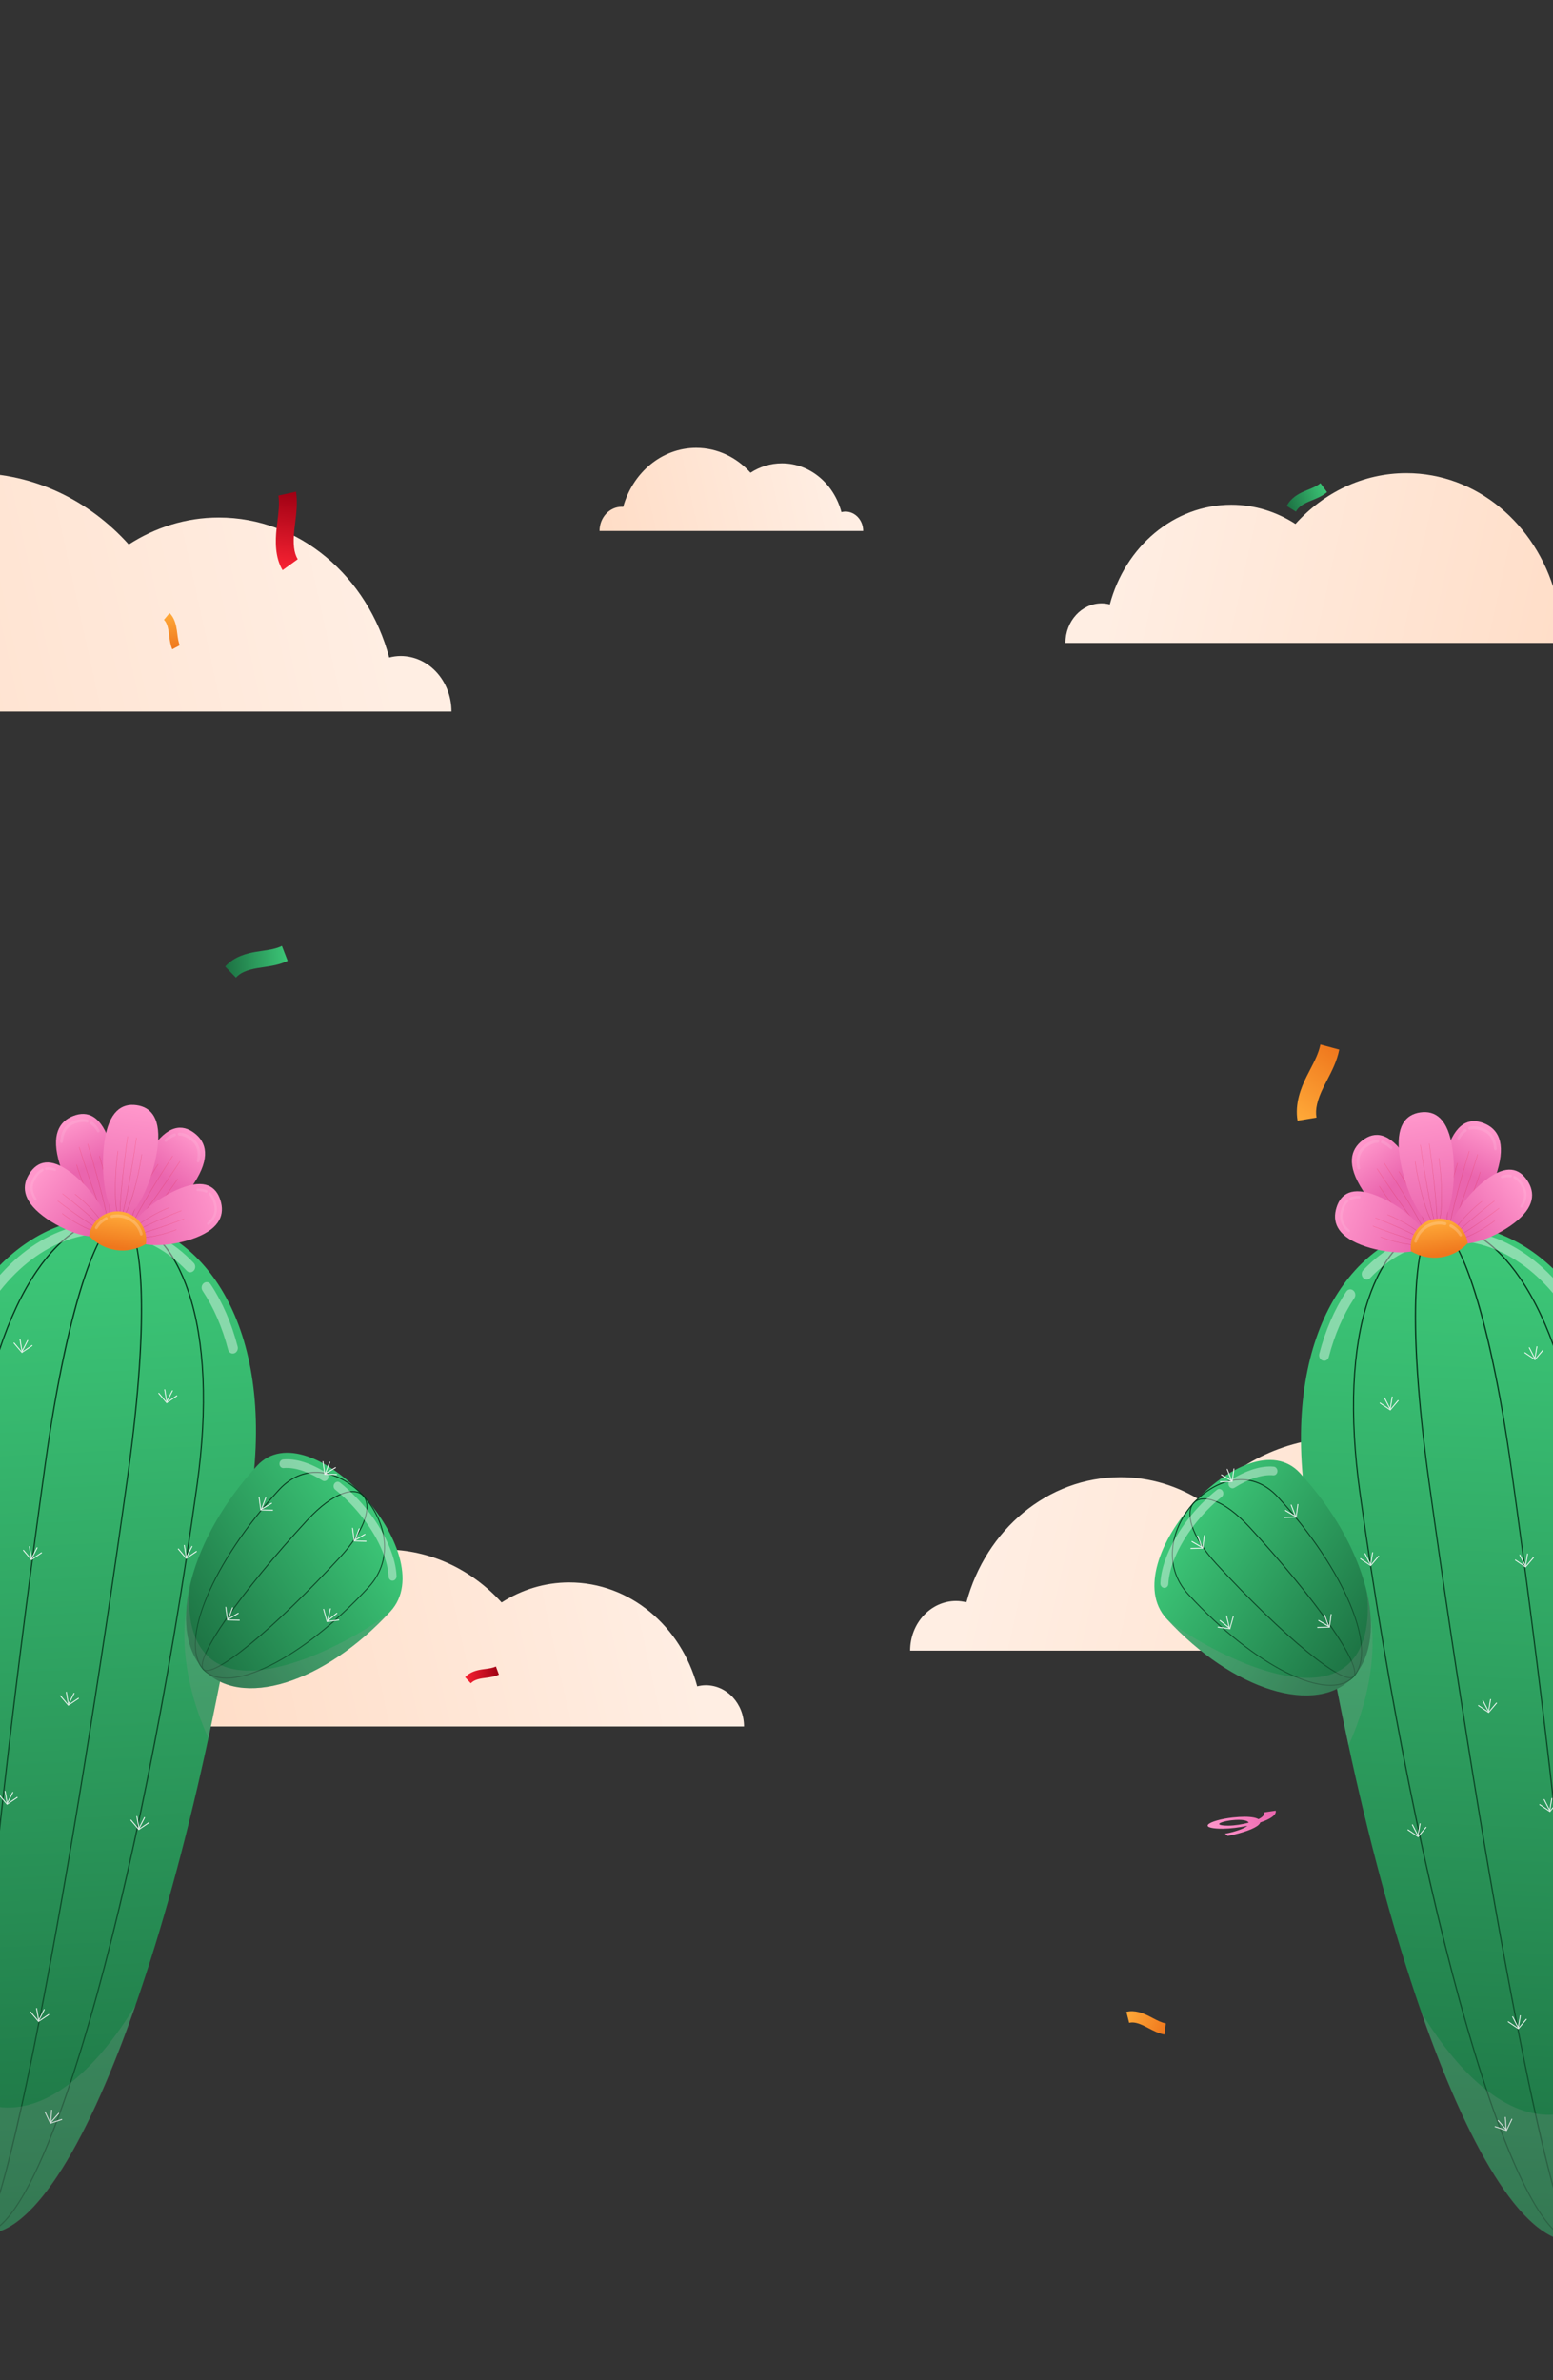 <svg width="430" height="659" viewBox="0 0 430 659" fill="none" xmlns="http://www.w3.org/2000/svg">
<rect x="0" y="0" width="430" height="659" fill="#333333" stroke="none"/>
<path d="M305.038 167.044C305.814 167.044 306.562 167.161 307.289 167.343C311.52 151.407 324.967 139.745 340.932 139.745C347.423 139.745 353.481 141.705 358.694 145.062C366.507 136.386 377.377 131 389.403 131C408.842 131 425.266 145.061 430.621 164.369C430.902 164.349 431.182 164.322 431.468 164.322C438.389 164.322 444 170.446 444 178H432.467H418.936H375.984H346.339H315.075H305.882H295C295 171.949 299.493 167.044 305.038 167.044Z" fill="url(#paint0_linear_296_2185)"/>
<path d="M110.92 181.615C109.831 181.615 108.782 181.78 107.763 182.036C101.828 159.657 82.966 143.281 60.571 143.281C51.467 143.281 42.969 146.033 35.658 150.746C24.698 138.563 9.452 131 -7.417 131C-34.685 131 -57.722 150.745 -65.233 177.859C-65.628 177.83 -66.02 177.793 -66.421 177.793C-76.13 177.793 -84 186.392 -84 197H-67.822H-48.844H11.406H52.987H96.841H109.736H125C125 188.503 118.697 181.615 110.92 181.615Z" fill="url(#paint1_linear_296_2185)"/>
<path d="M195.424 466.578C194.605 466.578 193.817 466.7 193.052 466.89C188.594 450.276 174.424 438.117 157.601 438.117C150.762 438.117 144.379 440.161 138.886 443.66C130.654 434.615 119.2 429 106.529 429C86.045 429 68.74 443.659 63.098 463.789C62.801 463.768 62.506 463.74 62.205 463.74C54.912 463.74 49 470.124 49 478H61.153H75.409H120.668H151.904H184.847H194.534H206C206 471.692 201.265 466.578 195.424 466.578Z" fill="url(#paint2_linear_296_2185)"/>
<path d="M264.732 443.247C265.717 443.247 266.666 443.394 267.588 443.623C272.954 423.618 290.012 408.978 310.263 408.978C318.496 408.978 326.181 411.439 332.793 415.652C342.704 404.761 356.491 398 371.746 398C396.404 398 417.237 415.651 424.029 439.889C424.386 439.863 424.741 439.83 425.103 439.83C433.883 439.83 441 447.517 441 457H426.371H409.208H354.724H317.122H277.464H265.804H252C252 449.404 257.7 443.247 264.732 443.247Z" fill="url(#paint3_linear_296_2185)"/>
<path d="M234.082 141.639C233.702 141.639 233.335 141.696 232.979 141.785C230.907 133.987 224.318 128.28 216.496 128.28C213.316 128.28 210.348 129.239 207.794 130.881C203.966 126.635 198.641 124 192.749 124C183.225 124 175.178 130.881 172.555 140.33C172.417 140.32 172.28 140.307 172.14 140.307C168.749 140.307 166 143.303 166 147H171.651H178.28H199.323H213.847H229.165H233.668H239C239 144.039 236.799 141.639 234.082 141.639Z" fill="url(#paint4_linear_296_2185)"/>
<path d="M80.915 429.202L81.09 426.452C83.46 426.517 85.925 425.127 87.297 422.973C85.383 423.031 83.546 422.353 82.29 420.97C80.685 419.198 79.666 416.289 81.007 413.784C82.222 411.515 84.928 410.588 87.311 411.63C89.103 412.411 90.339 413.882 90.889 415.883C91.114 416.702 91.213 417.587 91.194 418.495C93.025 416.744 93.871 414.23 94.228 412.761L96.691 413.352C95.797 417.016 93.955 419.944 91.503 421.595C91.177 421.815 90.84 422.007 90.495 422.175C90.245 422.866 89.932 423.54 89.554 424.175C87.693 427.319 84.302 429.293 80.915 429.202ZM85.894 414.055C84.915 413.797 83.736 414.08 83.2 415.082C82.565 416.268 83.197 417.952 84.15 419.003C85.237 420.203 86.938 420.443 88.471 420.053C88.71 418.901 88.713 417.746 88.443 416.766C88.105 415.535 87.374 414.667 86.269 414.184C86.148 414.133 86.022 414.089 85.894 414.055Z" fill="url(#paint5_linear_296_2185)"/>
<path d="M78.239 157.86C76.061 154.211 76.24 149.621 76.564 146.486C76.639 145.774 76.725 145.061 76.814 144.346C77.126 141.812 77.419 139.418 77.082 137.206L81.966 136.12C82.42 139.104 82.063 142.011 81.719 144.821C81.636 145.5 81.553 146.178 81.481 146.853C81.094 150.616 81.385 153.078 82.436 154.831L78.239 157.86Z" fill="url(#paint6_linear_296_2185)"/>
<path d="M51.865 483.639C53.088 485.135 53.29 487.228 53.334 488.67C53.343 488.998 53.348 489.327 53.351 489.657C53.364 490.827 53.376 491.932 53.667 492.91L51.494 493.752C51.102 492.433 51.087 491.092 51.071 489.794C51.068 489.48 51.064 489.168 51.055 488.857C51.001 487.124 50.717 486.031 50.126 485.312L51.865 483.639Z" fill="url(#paint7_linear_296_2185)"/>
<path d="M46.944 169.726C48.332 171.045 48.764 173.085 48.97 174.505C49.015 174.828 49.056 175.152 49.096 175.478C49.239 176.631 49.376 177.722 49.774 178.648L47.699 179.762C47.161 178.511 46.996 177.186 46.837 175.907C46.798 175.598 46.759 175.29 46.717 174.983C46.47 173.279 46.063 172.236 45.395 171.602L46.944 169.726Z" fill="url(#paint8_linear_296_2185)"/>
<path d="M128.773 464.354C130.129 462.872 132.06 462.426 133.395 462.22C133.698 462.174 134.002 462.133 134.307 462.093C135.389 461.951 136.412 461.817 137.309 461.395L138.139 463.645C136.927 464.212 135.686 464.376 134.485 464.535C134.196 464.573 133.906 464.612 133.619 464.654C132.018 464.903 131.012 465.329 130.36 466.044L128.773 464.354Z" fill="url(#paint9_linear_296_2185)"/>
<path d="M62.348 267.594C64.82 264.819 68.379 263.943 70.841 263.526C71.401 263.433 71.963 263.349 72.526 263.267C74.524 262.974 76.41 262.697 78.06 261.896L79.647 266.027C77.421 267.107 75.13 267.444 72.914 267.77C72.38 267.848 71.846 267.928 71.314 268.015C68.36 268.517 66.511 269.334 65.323 270.672L62.348 267.594Z" fill="url(#paint10_linear_296_2185)"/>
<path d="M452.802 402.563C439.934 310.016 348.586 322.718 361.454 415.265C377.692 532.045 411.304 623.87 436.529 620.362C461.754 616.855 469.04 519.342 452.802 402.563Z" fill="url(#paint11_linear_296_2185)"/>
<path opacity="0.2" d="M373.39 483.241C382.739 462.574 379.498 447.927 379.498 447.927L367.058 450.81C369.028 461.97 371.147 472.806 373.39 483.241Z" fill="#999999"/>
<path d="M436.557 620.548C428.29 621.698 417.48 600.724 406.119 561.491C394.784 522.349 384.215 469.681 376.36 413.192C373.375 391.719 374.181 373.226 378.693 359.715C382.709 347.686 389.371 340.443 397.453 339.319C405.534 338.196 413.92 343.347 421.066 353.823C429.093 365.592 434.914 383.162 437.899 404.635C445.754 461.125 449.955 514.677 449.729 555.428C449.501 596.272 444.823 619.399 436.557 620.548ZM397.504 339.689C389.553 340.794 382.986 347.954 379.015 359.849C374.522 373.303 373.721 391.734 376.699 413.145C392.896 529.637 419.726 622.512 436.505 620.179C453.285 617.846 453.757 521.175 437.56 404.683C434.582 383.27 428.783 365.759 420.791 354.04C413.726 343.679 405.456 338.583 397.504 339.689Z" fill="url(#paint12_linear_296_2185)"/>
<path d="M436.557 620.548C432.513 621.11 425.143 587.708 419.673 559.589C411.961 519.948 403.388 467.01 395.534 410.525C388.886 362.709 391.868 340.095 397.453 339.319C403.038 338.542 412.076 359.484 418.725 407.301C426.579 463.785 432.774 517.053 436.17 557.295C438.578 585.84 440.6 619.986 436.557 620.548ZM397.504 339.689C391.91 340.466 389.553 365.032 395.873 410.479C403.725 466.956 412.297 519.887 420.007 559.521C430.77 614.842 435.13 620.37 436.505 620.179C437.88 619.988 440.567 613.48 435.828 557.321C432.432 517.087 426.238 463.826 418.385 407.349C412.067 361.901 403.098 338.911 397.504 339.689Z" fill="url(#paint13_linear_296_2185)"/>
<g opacity="0.4">
<path d="M372.772 357.573C369.499 362.504 366.982 368.306 365.288 374.821C365.084 375.607 365.508 376.441 366.236 376.682C366.429 376.746 366.625 376.763 366.811 376.737C367.327 376.665 367.774 376.273 367.924 375.695C369.532 369.508 371.915 364.011 375.005 359.355C375.442 358.697 375.297 357.762 374.68 357.271C374.066 356.779 373.21 356.913 372.772 357.573Z" fill="white"/>
<path d="M438.079 364.699C428.069 347.64 412.961 338.725 397.665 340.852C390.138 341.899 383.142 345.644 377.435 351.682C376.9 352.249 376.899 353.192 377.433 353.788C377.966 354.382 378.832 354.408 379.369 353.842C384.66 348.243 391.128 344.774 398.076 343.808C412.277 341.834 426.373 350.227 435.782 366.26C436.084 366.776 436.622 367.03 437.138 366.958C437.324 366.932 437.507 366.864 437.676 366.748C438.31 366.318 438.491 365.401 438.079 364.699Z" fill="white"/>
</g>
<path d="M417.189 590.006L413.858 588.888L413.921 588.648L417.069 589.705L418.551 586.569L418.757 586.688L417.189 590.006Z" fill="url(#paint14_linear_296_2185)"/>
<path d="M417.175 589.954L414.679 587.108L414.845 586.938L416.896 589.276L416.673 586.121L416.903 586.107L417.175 589.954Z" fill="url(#paint15_linear_296_2185)"/>
<path opacity="0.2" d="M431.606 585.322C418.682 587.119 405.171 576.272 393.469 557.029C407.579 597.678 423.188 622.254 436.485 620.405C449.781 618.556 458.093 590.655 460.578 547.698C454.57 569.404 444.531 583.525 431.606 585.322Z" fill="#999999"/>
<path d="M322.978 448.136C308.392 432.302 345.349 391.992 359.935 407.826C378.341 427.807 384.989 453.028 374.783 464.159C364.577 475.291 341.383 468.118 322.978 448.136Z" fill="url(#paint16_linear_296_2185)"/>
<path d="M328.988 441.58C321.41 433.354 324.421 422.558 330.426 416.009C336.43 409.459 346.345 406.156 353.923 414.383C372.348 434.386 381.745 456.76 374.871 464.258C367.997 471.756 347.413 461.583 328.988 441.58ZM329.163 441.39C347.49 461.286 367.914 471.456 374.693 464.063C381.471 456.669 372.075 434.469 353.749 414.573C346.294 406.481 336.527 409.745 330.606 416.203C324.685 422.661 321.708 433.297 329.163 441.39Z" fill="url(#paint17_linear_296_2185)"/>
<path d="M336.746 433.119C329.168 424.892 328.158 418.483 330.426 416.008C332.695 413.534 338.588 414.617 346.166 422.844C364.904 443.186 377.513 461.377 374.871 464.257C372.23 467.139 355.483 453.461 336.746 433.119ZM330.19 422.498C331.226 425.667 333.554 429.274 336.919 432.928C345.817 442.587 354.661 451.143 361.825 457.02C368.832 462.77 373.522 465.336 374.691 464.062C375.861 462.787 373.49 457.691 368.19 450.078C362.772 442.298 354.888 432.693 345.991 423.035C338.536 414.942 332.789 413.82 330.605 416.203C329.429 417.486 329.282 419.721 330.19 422.498Z" fill="url(#paint18_linear_296_2185)"/>
<path opacity="0.4" d="M321.29 438.346C321.394 435.913 322.048 433.222 323.234 430.346C325.921 423.821 330.922 417.305 336.952 412.472C337.437 412.084 338.128 412.203 338.5 412.741C338.868 413.279 338.775 414.03 338.29 414.42C332.631 418.956 327.758 425.293 325.253 431.374C324.178 433.979 323.588 436.382 323.496 438.516C323.468 439.179 322.951 439.677 322.341 439.631C322.336 439.631 322.329 439.63 322.324 439.63C321.724 439.571 321.261 439.001 321.29 438.346ZM340.295 411.452C339.98 410.875 340.149 410.142 340.671 409.812C345.085 407.034 349.236 405.737 352.674 406.06C353.284 406.117 353.746 406.7 353.708 407.361C353.67 408.022 353.146 408.511 352.537 408.454C349.591 408.177 345.782 409.401 341.811 411.9C341.612 412.025 341.39 412.074 341.173 412.053C340.824 412.02 340.489 411.808 340.295 411.452Z" fill="white"/>
<path opacity="0.2" d="M346.547 461.241C383.599 474.817 378.635 442.14 378.332 440.319C380.699 450.102 379.716 458.779 374.782 464.16C364.576 475.291 341.383 468.117 322.977 448.136C329.043 453.338 339.965 458.83 346.547 461.241Z" fill="#999999"/>
<path d="M392.676 508.68L389.703 506.671L389.821 506.458L392.631 508.358L394.817 505.764L394.988 505.936L392.676 508.68Z" fill="url(#paint19_linear_296_2185)"/>
<path d="M392.673 508.625L390.922 505.193L391.124 505.076L392.563 507.895L393.095 504.804L393.322 504.856L392.673 508.625Z" fill="url(#paint20_linear_296_2185)"/>
<path d="M422.432 433.978L419.458 431.968L419.577 431.756L422.387 433.655L424.572 431.061L424.744 431.233L422.432 433.978Z" fill="url(#paint21_linear_296_2185)"/>
<path d="M422.429 433.923L420.678 430.491L420.88 430.373L422.319 433.194L422.851 430.102L423.078 430.153L422.429 433.923Z" fill="url(#paint22_linear_296_2185)"/>
<path d="M420.442 561.826L417.468 559.817L417.586 559.604L420.397 561.503L422.582 558.909L422.754 559.082L420.442 561.826Z" fill="url(#paint23_linear_296_2185)"/>
<path d="M420.439 561.772L418.688 558.339L418.89 558.222L420.329 561.042L420.86 557.951L421.088 558.003L420.439 561.772Z" fill="url(#paint24_linear_296_2185)"/>
<path d="M384.965 390.513L381.992 388.504L382.11 388.291L384.92 390.19L387.105 387.597L387.277 387.769L384.965 390.513Z" fill="url(#paint25_linear_296_2185)"/>
<path d="M384.962 390.459L383.212 387.026L383.413 386.908L384.851 389.729L385.384 386.638L385.61 386.689L384.962 390.459Z" fill="url(#paint26_linear_296_2185)"/>
<path d="M425.041 376.592L422.068 374.582L422.186 374.37L424.996 376.269L427.181 373.675L427.353 373.848L425.041 376.592Z" fill="url(#paint27_linear_296_2185)"/>
<path d="M425.036 376.537L423.286 373.105L423.488 372.988L424.926 375.808L425.458 372.717L425.685 372.769L425.036 376.537Z" fill="url(#paint28_linear_296_2185)"/>
<path d="M395.492 344.975L392.519 342.965L392.637 342.753L395.447 344.652L397.632 342.058L397.804 342.23L395.492 344.975Z" fill="url(#paint29_linear_296_2185)"/>
<path d="M395.489 344.92L393.737 341.488L393.94 341.37L395.378 344.191L395.91 341.1L396.137 341.151L395.489 344.92Z" fill="url(#paint30_linear_296_2185)"/>
<path d="M429.156 501.698L426.183 499.688L426.301 499.475L429.111 501.376L431.296 498.781L431.468 498.953L429.156 501.698Z" fill="url(#paint31_linear_296_2185)"/>
<path d="M429.152 501.643L427.401 498.21L427.603 498.093L429.042 500.913L429.574 497.822L429.801 497.874L429.152 501.643Z" fill="url(#paint32_linear_296_2185)"/>
<path d="M412.201 474.268L409.228 472.258L409.346 472.046L412.156 473.945L414.341 471.351L414.513 471.523L412.201 474.268Z" fill="url(#paint33_linear_296_2185)"/>
<path d="M412.198 474.213L410.446 470.781L410.649 470.663L412.087 473.484L412.619 470.393L412.845 470.444L412.198 474.213Z" fill="url(#paint34_linear_296_2185)"/>
<path d="M379.542 433.611L376.57 431.601L376.688 431.388L379.497 433.288L381.683 430.694L381.855 430.866L379.542 433.611Z" fill="url(#paint35_linear_296_2185)"/>
<path d="M379.539 433.556L377.788 430.123L377.99 430.006L379.428 432.826L379.961 429.734L380.187 429.786L379.539 433.556Z" fill="url(#paint36_linear_296_2185)"/>
<path d="M340.613 451.083L337.168 450.615L337.191 450.366L340.447 450.808L341.393 447.424L341.613 447.502L340.613 451.083Z" fill="url(#paint37_linear_296_2185)"/>
<path d="M340.59 451.034L337.684 448.699L337.819 448.499L340.206 450.417L339.478 447.34L339.701 447.283L340.59 451.034Z" fill="url(#paint38_linear_296_2185)"/>
<path d="M368.195 450.622L364.735 450.701L364.725 450.45L367.995 450.375L368.477 446.865L368.704 446.909L368.195 450.622Z" fill="url(#paint39_linear_296_2185)"/>
<path d="M368.165 450.578L364.988 448.717L365.095 448.497L367.705 450.025L366.576 447.085L366.789 446.993L368.165 450.578Z" fill="url(#paint40_linear_296_2185)"/>
<path d="M358.986 420.171L355.526 420.251L355.516 419.999L358.786 419.925L359.268 416.415L359.495 416.459L358.986 420.171Z" fill="url(#paint41_linear_296_2185)"/>
<path d="M358.954 420.127L355.777 418.267L355.884 418.046L358.494 419.575L357.365 416.635L357.578 416.543L358.954 420.127Z" fill="url(#paint42_linear_296_2185)"/>
<path d="M333.105 428.761L329.646 428.841L329.635 428.589L332.904 428.514L333.386 425.005L333.614 425.048L333.105 428.761Z" fill="url(#paint43_linear_296_2185)"/>
<path d="M333.073 428.717L329.896 426.857L330.002 426.636L332.613 428.164L331.484 425.224L331.697 425.132L333.073 428.717Z" fill="url(#paint44_linear_296_2185)"/>
<path d="M341.275 410.294L337.816 410.374L337.805 410.123L341.074 410.048L341.556 406.538L341.784 406.582L341.275 410.294Z" fill="url(#paint45_linear_296_2185)"/>
<path d="M341.243 410.25L338.066 408.39L338.173 408.169L340.782 409.698L339.654 406.758L339.867 406.666L341.243 410.25Z" fill="url(#paint46_linear_296_2185)"/>
<path d="M400.472 318.914C402.988 310.73 406.906 309.45 410.791 310.953C414.676 312.457 417.059 316.174 414.543 324.358C412.027 332.543 405.566 342.096 401.68 340.593C397.795 339.089 397.956 327.099 400.472 318.914Z" fill="url(#paint47_linear_296_2185)"/>
<path opacity="0.3" d="M409.932 324.526C409.942 324.494 409.925 324.458 409.896 324.447C409.866 324.435 409.834 324.452 409.824 324.484C407.584 331.771 403.388 340.423 401.632 340.378C401.93 340.066 402.643 338.76 404.541 333.573C406.052 329.438 407.796 324.234 409.204 319.653C409.214 319.62 409.197 319.584 409.168 319.573C409.138 319.561 409.106 319.578 409.096 319.61C407.688 324.19 405.946 329.392 404.434 333.524C401.954 340.309 401.512 340.362 401.47 340.346C401.427 340.329 401.109 339.982 402.883 332.925C403.963 328.625 405.449 323.324 406.857 318.744C406.867 318.712 406.851 318.677 406.821 318.665C406.791 318.653 406.759 318.67 406.749 318.702C405.341 323.284 403.854 328.587 402.773 332.889C401.417 338.285 401.261 339.808 401.325 340.259C399.917 339.081 401.366 329.366 403.607 322.079C403.617 322.047 403.601 322.012 403.571 322C403.541 321.988 403.509 322.005 403.498 322.037C401.387 328.905 399.597 339.58 401.396 340.441C401.41 340.452 401.424 340.458 401.435 340.463C401.446 340.469 401.461 340.471 401.477 340.473C403.366 341.038 407.821 331.395 409.932 324.526Z" fill="url(#paint48_linear_296_2185)"/>
<path d="M411.368 326.694C417.181 322.235 420.716 323.547 422.887 326.843C425.058 330.139 425.044 334.172 419.231 338.63C413.418 343.089 404.006 346.284 401.835 342.988C399.664 339.693 405.555 331.152 411.368 326.694Z" fill="url(#paint49_linear_296_2185)"/>
<path d="M389.384 320.485C384.7 313.32 380.582 313.179 377.266 315.702C373.949 318.226 372.689 322.458 377.373 329.623C382.056 336.788 390.909 344.172 394.226 341.649C397.543 339.125 394.068 327.65 389.384 320.485Z" fill="url(#paint50_linear_296_2185)"/>
<path opacity="0.3" d="M381.885 328.499C381.866 328.47 381.872 328.431 381.898 328.412C381.923 328.393 381.959 328.4 381.977 328.428C386.147 334.808 392.575 341.954 394.249 341.423C393.877 341.207 392.829 340.15 389.57 335.693C386.972 332.14 383.857 327.625 381.235 323.614C381.216 323.585 381.222 323.546 381.248 323.528C381.274 323.508 381.309 323.515 381.327 323.544C383.948 327.552 387.063 332.066 389.659 335.617C393.921 341.447 394.361 341.375 394.396 341.347C394.432 341.32 394.642 340.899 390.983 334.609C388.755 330.779 385.859 326.099 383.238 322.089C383.22 322.061 383.226 322.023 383.251 322.003C383.277 321.984 383.312 321.991 383.331 322.019C385.953 326.03 388.849 330.712 391.079 334.545C393.877 339.353 394.448 340.773 394.512 341.223C395.538 339.7 391.456 330.768 387.285 324.39C387.267 324.361 387.273 324.323 387.298 324.304C387.324 324.284 387.359 324.291 387.378 324.32C391.308 330.333 395.985 340.091 394.494 341.418C394.484 341.433 394.473 341.443 394.463 341.451C394.454 341.458 394.44 341.465 394.425 341.471C392.766 342.539 385.816 334.512 381.885 328.499Z" fill="url(#paint51_linear_296_2185)"/>
<path d="M387.537 320.273C386.319 311.65 389.227 308.555 393.273 307.981C397.319 307.408 400.971 309.575 402.188 318.197C403.406 326.819 401.729 338.632 397.683 339.205C393.637 339.779 388.755 328.895 387.537 320.273Z" fill="url(#paint52_linear_296_2185)"/>
<path opacity="0.3" d="M391.785 321.641C391.78 321.607 391.802 321.576 391.833 321.571C391.864 321.567 391.893 321.591 391.898 321.625C392.982 329.303 395.78 338.774 397.51 339.138C397.266 338.763 396.764 337.314 395.696 331.779C394.844 327.367 393.928 321.851 393.247 317.025C393.242 316.99 393.264 316.959 393.295 316.955C393.326 316.951 393.355 316.975 393.36 317.009C394.041 321.833 394.956 327.347 395.808 331.757C397.204 338.997 397.631 339.152 397.675 339.145C397.718 339.139 398.085 338.873 397.423 331.529C397.02 327.055 396.372 321.504 395.691 316.679C395.686 316.645 395.708 316.614 395.739 316.61C395.77 316.605 395.799 316.629 395.804 316.663C396.485 321.49 397.133 327.043 397.536 331.52C398.043 337.134 397.962 338.666 397.831 339.094C399.393 338.264 399.457 328.386 398.373 320.709C398.368 320.675 398.39 320.644 398.421 320.639C398.452 320.635 398.481 320.659 398.486 320.693C399.508 327.929 399.633 338.828 397.733 339.256C397.718 339.263 397.704 339.267 397.692 339.269C397.68 339.27 397.665 339.271 397.649 339.267C395.705 339.383 392.807 328.877 391.785 321.641Z" fill="url(#paint53_linear_296_2185)"/>
<path d="M381.071 330.985C374.251 328.316 371.218 330.558 370.046 334.328C368.872 338.097 370.003 341.969 376.822 344.638C383.643 347.307 393.57 347.764 394.743 343.994C395.916 340.223 387.891 333.654 381.071 330.985Z" fill="url(#paint54_linear_296_2185)"/>
<path opacity="0.3" d="M382.274 342.514C382.252 342.506 382.242 342.475 382.251 342.446C382.26 342.418 382.285 342.4 382.306 342.409C387.189 344.32 393.757 345.395 394.615 344.009C394.305 344.084 393.272 343.984 389.645 342.859C386.753 341.962 383.194 340.709 380.125 339.507C380.103 339.499 380.093 339.467 380.102 339.439C380.111 339.41 380.136 339.393 380.158 339.402C383.227 340.603 386.783 341.855 389.674 342.752C394.418 344.225 394.667 343.908 394.68 343.866C394.692 343.825 394.674 343.404 390.143 341.246C387.383 339.932 383.903 338.431 380.834 337.23C380.813 337.222 380.802 337.191 380.811 337.162C380.82 337.132 380.845 337.116 380.867 337.125C383.937 338.327 387.418 339.829 390.18 341.144C393.644 342.794 394.507 343.435 394.708 343.71C394.806 342.027 389.068 338.286 384.185 336.375C384.163 336.366 384.153 336.336 384.161 336.307C384.17 336.277 384.195 336.261 384.217 336.27C388.819 338.071 395.224 342.027 394.765 343.856C394.764 343.872 394.761 343.886 394.757 343.897C394.754 343.908 394.749 343.921 394.74 343.934C394.085 345.687 386.876 344.315 382.274 342.514Z" fill="url(#paint55_linear_296_2185)"/>
<path opacity="0.3" d="M413.876 338.038C413.894 338.024 413.895 337.991 413.878 337.967C413.862 337.942 413.833 337.932 413.815 337.946C409.652 341.139 403.64 343.995 402.432 342.902C402.751 342.888 403.715 342.505 406.888 340.417C409.418 338.751 412.49 336.559 415.107 334.552C415.126 334.539 415.126 334.506 415.11 334.481C415.094 334.456 415.065 334.446 415.046 334.461C412.431 336.467 409.36 338.659 406.831 340.322C402.681 343.055 402.354 342.819 402.33 342.784C402.306 342.748 402.208 342.337 405.964 339.006C408.252 336.977 411.179 334.568 413.795 332.561C413.814 332.547 413.816 332.515 413.798 332.489C413.782 332.464 413.753 332.454 413.734 332.469C411.118 334.476 408.189 336.886 405.9 338.917C403.029 341.464 402.377 342.321 402.26 342.641C401.7 341.051 406.178 335.863 410.34 332.671C410.359 332.657 410.36 332.625 410.343 332.599C410.326 332.574 410.297 332.564 410.279 332.579C406.356 335.588 401.298 341.168 402.245 342.798C402.251 342.813 402.258 342.826 402.264 342.835C402.271 342.844 402.279 342.855 402.291 342.866C403.405 344.366 409.952 341.046 413.876 338.038Z" fill="url(#paint56_linear_296_2185)"/>
<path d="M390.674 346.419C390.062 342.086 393.09 338.075 397.437 337.459C401.784 336.843 405.805 339.857 406.417 344.19C402.254 348.585 395.895 349.487 390.678 346.421L390.674 346.419Z" fill="url(#paint57_linear_296_2185)"/>
<g opacity="0.1">
<path d="M382.859 315.804C383.715 316.086 384.574 316.637 385.412 317.444C385.571 317.597 385.59 317.858 385.453 318.029C385.426 318.061 385.395 318.088 385.362 318.11C385.225 318.196 385.045 318.181 384.917 318.058C384.164 317.333 383.403 316.841 382.655 316.595C382.453 316.528 382.335 316.297 382.391 316.079C382.448 315.86 382.657 315.737 382.859 315.804Z" fill="white"/>
<path d="M375.841 323.514C375.17 320.385 376.031 318.113 378.475 316.563C379.538 315.888 380.486 315.575 381.459 315.573C381.669 315.573 381.843 315.758 381.848 315.987C381.853 316.215 381.688 316.4 381.478 316.4C380.644 316.401 379.814 316.679 378.869 317.279C377.398 318.212 375.809 319.744 376.582 323.343C376.62 323.524 376.546 323.7 376.409 323.787C376.376 323.807 376.338 323.824 376.298 323.833C376.094 323.88 375.89 323.737 375.841 323.514Z" fill="white"/>
</g>
<g opacity="0.1">
<path d="M405.541 312.591C404.796 313.1 404.124 313.869 403.542 314.877C403.432 315.068 403.487 315.324 403.666 315.449C403.701 315.473 403.738 315.49 403.775 315.502C403.931 315.547 404.1 315.482 404.189 315.329C404.712 314.424 405.306 313.739 405.956 313.295C406.132 313.175 406.182 312.92 406.067 312.726C405.952 312.531 405.716 312.471 405.541 312.591Z" fill="white"/>
<path d="M414.42 318.049C414.199 314.857 412.742 312.913 409.965 312.102C408.758 311.751 407.759 311.712 406.825 311.982C406.623 312.04 406.507 312.266 406.566 312.487C406.624 312.708 406.835 312.84 407.036 312.781C407.839 312.549 408.712 312.587 409.786 312.9C411.457 313.388 413.408 314.418 413.663 318.092C413.677 318.276 413.796 318.424 413.952 318.47C413.99 318.481 414.03 318.486 414.071 318.484C414.279 318.471 414.436 318.277 414.42 318.049Z" fill="white"/>
</g>
<g opacity="0.1">
<path d="M373.845 331.523C374.55 331.19 375.396 331.039 376.36 331.074C376.543 331.08 376.69 331.248 376.688 331.446C376.688 331.484 376.682 331.522 376.671 331.557C376.627 331.7 376.501 331.799 376.355 331.794C375.488 331.763 374.737 331.894 374.122 332.185C373.956 332.264 373.759 332.179 373.683 331.997C373.606 331.813 373.679 331.601 373.845 331.523Z" fill="white"/>
<path d="M373.251 341.059C371.195 339.345 370.581 337.273 371.375 334.724C371.72 333.616 372.176 332.822 372.811 332.225C372.948 332.096 373.157 332.116 373.278 332.268C373.4 332.42 373.387 332.648 373.25 332.776C372.706 333.287 372.31 333.984 372.002 334.97C371.525 336.505 371.28 338.518 373.646 340.491C373.764 340.589 373.807 340.754 373.762 340.897C373.752 340.932 373.736 340.966 373.714 340.997C373.605 341.154 373.398 341.182 373.251 341.059Z" fill="white"/>
</g>
<g opacity="0.1">
<path d="M418.318 325.224C417.549 325.101 416.694 325.19 415.778 325.491C415.603 325.548 415.509 325.749 415.565 325.94C415.576 325.977 415.592 326.011 415.613 326.042C415.696 326.167 415.843 326.228 415.983 326.182C416.806 325.912 417.564 325.829 418.236 325.938C418.418 325.967 418.583 325.831 418.605 325.634C418.628 325.436 418.499 325.254 418.318 325.224Z" fill="white"/>
<path d="M421.529 334.222C423.029 332.003 423.045 329.843 421.576 327.614C420.938 326.645 420.28 326.009 419.505 325.612C419.338 325.526 419.142 325.603 419.067 325.783C418.992 325.962 419.068 326.178 419.234 326.263C419.899 326.603 420.473 327.163 421.041 328.024C421.924 329.366 422.717 331.233 420.991 333.785C420.905 333.913 420.909 334.084 420.991 334.208C421.011 334.238 421.036 334.267 421.065 334.29C421.214 334.411 421.421 334.38 421.529 334.222Z" fill="white"/>
</g>
<g opacity="0.2">
<path d="M401.831 338.983C403.04 339.595 404.044 340.528 404.734 341.678C404.85 341.871 404.802 342.126 404.627 342.248C404.58 342.281 404.527 342.301 404.475 342.308C404.334 342.328 404.185 342.259 404.1 342.118C403.49 341.101 402.599 340.276 401.523 339.731C401.332 339.634 401.244 339.387 401.329 339.181C401.414 338.974 401.638 338.885 401.831 338.983Z" fill="white"/>
<path d="M391.592 343.539C392.332 340.751 394.671 338.686 397.551 338.278C398.444 338.151 399.339 338.19 400.21 338.393C400.416 338.442 400.551 338.661 400.512 338.884C400.473 339.107 400.273 339.248 400.068 339.201C399.281 339.018 398.474 338.983 397.666 339.098C395.077 339.464 392.98 341.305 392.322 343.786C392.28 343.945 392.156 344.052 392.014 344.073C391.961 344.08 391.906 344.075 391.852 344.057C391.651 343.989 391.534 343.758 391.592 343.539Z" fill="white"/>
</g>
<path d="M-21.714 400.563C-8.846 308.016 82.502 320.718 69.634 413.265C53.396 530.045 19.784 621.87 -5.441 618.362C-30.667 614.855 -37.952 517.342 -21.714 400.563Z" fill="url(#paint58_linear_296_2185)"/>
<path opacity="0.2" d="M57.698 481.241C48.349 460.574 51.59 445.927 51.59 445.927L64.03 448.81C62.06 459.97 59.941 470.806 57.698 481.241Z" fill="#999999"/>
<path d="M-5.467 618.548C2.8 619.698 13.61 598.724 24.971 559.491C36.306 520.349 46.875 467.681 54.729 411.192C57.715 389.719 56.908 371.226 52.397 357.715C48.381 345.686 41.719 338.443 33.637 337.319C25.555 336.196 17.17 341.346 10.024 351.823C1.997 363.592 -3.824 381.162 -6.809 402.635C-14.664 459.124 -18.866 512.677 -18.639 553.427C-18.411 594.271 -13.733 617.399 -5.467 618.548ZM33.586 337.689C41.537 338.794 48.104 345.954 52.075 357.849C56.568 371.303 57.368 389.734 54.391 411.145C38.193 527.637 11.364 620.512 -5.415 618.179C-22.195 615.846 -22.668 519.175 -6.47 402.683C-3.492 381.27 2.307 363.759 10.299 352.04C17.364 341.679 25.634 336.583 33.586 337.689Z" fill="url(#paint59_linear_296_2185)"/>
<path d="M-5.467 618.548C-1.423 619.11 5.947 585.708 11.417 557.589C19.129 517.948 27.701 465.01 35.556 408.525C42.204 360.709 39.221 338.095 33.637 337.319C28.052 336.542 19.014 357.484 12.365 405.301C4.511 461.785 -1.684 515.053 -5.08 555.295C-7.488 583.84 -9.51 617.986 -5.467 618.548ZM33.586 337.689C39.18 338.466 41.537 363.032 35.217 408.479C27.364 464.956 18.793 517.887 11.083 557.521C0.32 612.842 -4.04 618.37 -5.415 618.179C-6.79 617.988 -9.477 611.48 -4.738 555.321C-1.342 515.087 4.852 461.826 12.705 405.349C19.023 359.901 27.992 336.911 33.586 337.689Z" fill="url(#paint60_linear_296_2185)"/>
<g opacity="0.4">
<path d="M58.318 355.573C61.591 360.504 64.108 366.306 65.801 372.821C66.006 373.607 65.581 374.441 64.853 374.682C64.661 374.746 64.465 374.763 64.279 374.737C63.763 374.665 63.315 374.273 63.166 373.695C61.558 367.508 59.175 362.011 56.085 357.355C55.647 356.697 55.793 355.762 56.409 355.271C57.024 354.779 57.88 354.913 58.318 355.573Z" fill="white"/>
<path d="M-6.99 362.699C3.021 345.64 18.129 336.725 33.425 338.852C40.952 339.899 47.948 343.644 53.654 349.682C54.19 350.249 54.191 351.192 53.657 351.788C53.123 352.382 52.258 352.408 51.721 351.842C46.429 346.243 39.961 342.774 33.014 341.808C18.813 339.834 4.717 348.227 -4.692 364.26C-4.994 364.776 -5.532 365.03 -6.048 364.958C-6.235 364.932 -6.418 364.864 -6.586 364.748C-7.22 364.318 -7.401 363.401 -6.99 362.699Z" fill="white"/>
</g>
<path d="M13.899 588.006L17.23 586.888L17.167 586.648L14.019 587.705L12.537 584.569L12.331 584.689L13.899 588.006Z" fill="url(#paint61_linear_296_2185)"/>
<path d="M13.913 587.954L16.409 585.109L16.243 584.938L14.192 587.276L14.415 584.121L14.185 584.107L13.913 587.954Z" fill="url(#paint62_linear_296_2185)"/>
<path opacity="0.2" d="M-0.517 583.322C12.408 585.119 25.919 574.272 37.621 555.029C23.511 595.678 7.902 620.254 -5.395 618.405C-18.691 616.556 -27.003 588.655 -29.489 545.698C-23.48 567.404 -13.441 581.525 -0.517 583.322Z" fill="#999999"/>
<path d="M108.112 446.136C122.698 430.302 85.741 389.992 71.155 405.826C52.749 425.807 46.101 451.028 56.307 462.159C66.513 473.291 89.707 466.118 108.112 446.136Z" fill="url(#paint63_linear_296_2185)"/>
<path d="M102.102 439.58C109.68 431.354 106.669 420.558 100.664 414.008C94.66 407.459 84.745 404.156 77.167 412.383C58.742 432.386 49.344 454.76 56.219 462.257C63.093 469.756 83.677 459.583 102.102 439.58ZM101.927 439.39C83.6 459.286 63.176 469.456 56.397 462.063C49.619 454.669 59.014 432.469 77.341 412.573C84.795 404.48 94.563 407.745 100.484 414.203C106.405 420.661 109.382 431.297 101.927 439.39Z" fill="url(#paint64_linear_296_2185)"/>
<path d="M94.344 431.119C101.922 422.892 102.932 416.483 100.664 414.008C98.395 411.534 92.502 412.617 84.924 420.844C66.185 441.186 53.577 459.377 56.218 462.257C58.86 465.139 75.607 451.461 94.344 431.119ZM100.9 420.498C99.864 423.667 97.536 427.274 94.171 430.928C85.273 440.587 76.428 449.143 69.265 455.02C62.258 460.77 57.568 463.336 56.398 462.062C55.229 460.787 57.6 455.691 62.9 448.078C68.318 440.298 76.202 430.693 85.099 421.035C92.554 412.942 98.3 411.82 100.484 414.203C101.66 415.486 101.808 417.721 100.9 420.498Z" fill="url(#paint65_linear_296_2185)"/>
<path opacity="0.4" d="M109.8 436.346C109.696 433.913 109.042 431.222 107.856 428.346C105.169 421.821 100.167 415.305 94.138 410.472C93.653 410.084 92.962 410.203 92.59 410.741C92.222 411.279 92.315 412.03 92.8 412.42C98.459 416.956 103.332 423.293 105.837 429.374C106.912 431.979 107.502 434.382 107.594 436.516C107.622 437.179 108.139 437.677 108.748 437.631C108.754 437.631 108.761 437.63 108.766 437.63C109.366 437.571 109.829 437.002 109.8 436.346ZM90.795 409.452C91.109 408.875 90.941 408.142 90.418 407.812C86.004 405.034 81.854 403.737 78.415 404.06C77.806 404.117 77.344 404.7 77.382 405.361C77.42 406.022 77.944 406.511 78.553 406.454C81.499 406.177 85.308 407.401 89.279 409.9C89.478 410.025 89.7 410.074 89.917 410.053C90.266 410.02 90.601 409.808 90.795 409.452Z" fill="white"/>
<path opacity="0.2" d="M84.543 459.241C47.491 472.817 52.455 440.14 52.758 438.319C50.39 448.102 51.374 456.779 56.308 462.16C66.513 473.291 89.707 466.117 108.113 446.136C102.047 451.338 91.125 456.83 84.543 459.241Z" fill="#999999"/>
<path d="M38.412 506.68L41.385 504.671L41.267 504.458L38.457 506.358L36.271 503.764L36.099 503.936L38.412 506.68Z" fill="url(#paint66_linear_296_2185)"/>
<path d="M38.415 506.625L40.166 503.193L39.964 503.075L38.525 505.895L37.993 502.804L37.766 502.856L38.415 506.625Z" fill="url(#paint67_linear_296_2185)"/>
<path d="M8.658 431.978L11.632 429.968L11.513 429.756L8.703 431.655L6.517 429.061L6.346 429.233L8.658 431.978Z" fill="url(#paint68_linear_296_2185)"/>
<path d="M8.661 431.923L10.412 428.491L10.21 428.373L8.771 431.193L8.239 428.102L8.012 428.153L8.661 431.923Z" fill="url(#paint69_linear_296_2185)"/>
<path d="M10.648 559.826L13.622 557.816L13.503 557.604L10.693 559.503L8.508 556.909L8.336 557.081L10.648 559.826Z" fill="url(#paint70_linear_296_2185)"/>
<path d="M10.651 559.771L12.402 556.339L12.2 556.222L10.761 559.042L10.229 555.951L10.002 556.003L10.651 559.771Z" fill="url(#paint71_linear_296_2185)"/>
<path d="M46.125 388.514L49.098 386.504L48.98 386.291L46.17 388.19L43.985 385.597L43.813 385.769L46.125 388.514Z" fill="url(#paint72_linear_296_2185)"/>
<path d="M46.127 388.459L47.878 385.026L47.676 384.908L46.238 387.729L45.706 384.638L45.48 384.689L46.127 388.459Z" fill="url(#paint73_linear_296_2185)"/>
<path d="M6.049 374.592L9.022 372.583L8.904 372.37L6.094 374.269L3.909 371.675L3.737 371.848L6.049 374.592Z" fill="url(#paint74_linear_296_2185)"/>
<path d="M6.051 374.538L7.802 371.105L7.6 370.988L6.162 373.808L5.63 370.717L5.403 370.769L6.051 374.538Z" fill="url(#paint75_linear_296_2185)"/>
<path d="M35.598 342.975L38.571 340.965L38.453 340.753L35.643 342.652L33.458 340.058L33.286 340.231L35.598 342.975Z" fill="url(#paint76_linear_296_2185)"/>
<path d="M35.601 342.92L37.353 339.488L37.15 339.37L35.712 342.191L35.179 339.1L34.953 339.151L35.601 342.92Z" fill="url(#paint77_linear_296_2185)"/>
<path d="M1.934 499.698L4.907 497.688L4.789 497.475L1.979 499.375L-0.206 496.781L-0.378 496.953L1.934 499.698Z" fill="url(#paint78_linear_296_2185)"/>
<path d="M1.938 499.643L3.689 496.21L3.487 496.093L2.048 498.913L1.516 495.822L1.289 495.874L1.938 499.643Z" fill="url(#paint79_linear_296_2185)"/>
<path d="M18.889 472.268L21.862 470.258L21.744 470.046L18.934 471.945L16.749 469.351L16.577 469.523L18.889 472.268Z" fill="url(#paint80_linear_296_2185)"/>
<path d="M18.892 472.213L20.644 468.781L20.441 468.663L19.003 471.484L18.471 468.392L18.244 468.444L18.892 472.213Z" fill="url(#paint81_linear_296_2185)"/>
<path d="M51.545 431.611L54.518 429.601L54.4 429.388L51.59 431.288L49.405 428.694L49.233 428.866L51.545 431.611Z" fill="url(#paint82_linear_296_2185)"/>
<path d="M51.548 431.556L53.3 428.123L53.098 428.005L51.659 430.826L51.127 427.734L50.901 427.786L51.548 431.556Z" fill="url(#paint83_linear_296_2185)"/>
<path d="M90.476 449.083L93.922 448.615L93.899 448.366L90.643 448.808L89.697 445.424L89.477 445.502L90.476 449.083Z" fill="url(#paint84_linear_296_2185)"/>
<path d="M90.499 449.034L93.406 446.699L93.271 446.499L90.883 448.417L91.612 445.34L91.389 445.283L90.499 449.034Z" fill="url(#paint85_linear_296_2185)"/>
<path d="M62.904 448.622L66.364 448.701L66.375 448.45L63.104 448.375L62.623 444.865L62.395 444.909L62.904 448.622Z" fill="url(#paint86_linear_296_2185)"/>
<path d="M62.934 448.578L66.111 446.717L66.005 446.497L63.395 448.026L64.523 445.086L64.311 444.993L62.934 448.578Z" fill="url(#paint87_linear_296_2185)"/>
<path d="M72.113 418.171L75.573 418.251L75.583 417.999L72.313 417.925L71.832 414.415L71.604 414.459L72.113 418.171Z" fill="url(#paint88_linear_296_2185)"/>
<path d="M72.145 418.127L75.322 416.267L75.216 416.046L72.606 417.575L73.734 414.635L73.521 414.543L72.145 418.127Z" fill="url(#paint89_linear_296_2185)"/>
<path d="M97.984 426.761L101.444 426.841L101.455 426.589L98.185 426.514L97.704 423.005L97.475 423.049L97.984 426.761Z" fill="url(#paint90_linear_296_2185)"/>
<path d="M98.016 426.717L101.193 424.857L101.087 424.636L98.477 426.164L99.605 423.224L99.393 423.132L98.016 426.717Z" fill="url(#paint91_linear_296_2185)"/>
<path d="M89.824 408.294L93.284 408.374L93.295 408.123L90.025 408.048L89.544 404.538L89.315 404.581L89.824 408.294Z" fill="url(#paint92_linear_296_2185)"/>
<path d="M89.856 408.25L93.033 406.39L92.927 406.169L90.317 407.697L91.445 404.758L91.233 404.666L89.856 408.25Z" fill="url(#paint93_linear_296_2185)"/>
<path d="M30.614 316.914C28.098 308.73 24.18 307.45 20.295 308.953C16.41 310.457 14.027 314.173 16.543 322.358C19.059 330.542 25.52 340.096 29.406 338.592C33.291 337.089 33.13 325.099 30.614 316.914Z" fill="url(#paint94_linear_296_2185)"/>
<path opacity="0.3" d="M21.156 322.526C21.146 322.494 21.163 322.458 21.192 322.447C21.222 322.435 21.254 322.452 21.264 322.484C23.504 329.771 27.7 338.423 29.456 338.378C29.158 338.066 28.445 336.76 26.547 331.573C25.036 327.438 23.292 322.234 21.884 317.652C21.874 317.62 21.891 317.584 21.92 317.573C21.95 317.561 21.982 317.578 21.992 317.61C23.4 322.19 25.142 327.391 26.654 331.524C29.134 338.309 29.576 338.362 29.618 338.346C29.661 338.329 29.979 337.982 28.205 330.925C27.125 326.625 25.639 321.324 24.231 316.744C24.221 316.712 24.237 316.676 24.267 316.665C24.297 316.653 24.329 316.67 24.339 316.702C25.747 321.284 27.234 326.587 28.315 330.889C29.671 336.285 29.827 337.808 29.763 338.259C31.171 337.08 29.721 327.366 27.481 320.079C27.471 320.047 27.487 320.011 27.517 320C27.547 319.988 27.579 320.005 27.589 320.037C29.701 326.905 31.491 337.58 29.692 338.441C29.678 338.452 29.664 338.458 29.653 338.463C29.642 338.468 29.627 338.471 29.611 338.473C27.722 339.038 23.267 329.395 21.156 322.526Z" fill="url(#paint95_linear_296_2185)"/>
<path d="M19.72 324.694C13.907 320.235 10.372 321.547 8.201 324.843C6.03 328.139 6.044 332.172 11.857 336.63C17.67 341.088 27.082 344.284 29.253 340.988C31.424 337.693 25.533 329.152 19.72 324.694Z" fill="url(#paint96_linear_296_2185)"/>
<path d="M41.702 318.485C46.386 311.32 50.504 311.179 53.82 313.702C57.137 316.225 58.397 320.458 53.713 327.623C49.03 334.788 40.177 342.172 36.86 339.649C33.543 337.125 37.018 325.65 41.702 318.485Z" fill="url(#paint97_linear_296_2185)"/>
<path opacity="0.3" d="M49.203 326.498C49.221 326.47 49.216 326.431 49.19 326.412C49.165 326.393 49.129 326.4 49.11 326.428C44.941 332.808 38.513 339.954 36.838 339.423C37.211 339.207 38.259 338.15 41.518 333.693C44.115 330.139 47.231 325.625 49.853 321.614C49.871 321.585 49.866 321.546 49.84 321.527C49.814 321.508 49.779 321.515 49.76 321.544C47.14 325.552 44.025 330.066 41.429 333.617C37.167 339.447 36.727 339.375 36.692 339.347C36.656 339.32 36.446 338.898 40.104 332.609C42.333 328.779 45.229 324.099 47.849 320.089C47.868 320.061 47.862 320.023 47.837 320.003C47.811 319.983 47.776 319.991 47.757 320.019C45.135 324.03 42.239 328.712 40.008 332.545C37.211 337.353 36.64 338.773 36.576 339.223C35.55 337.7 39.632 328.768 43.803 322.39C43.821 322.361 43.815 322.323 43.79 322.304C43.764 322.284 43.729 322.291 43.71 322.32C39.779 328.333 35.103 338.091 36.594 339.418C36.604 339.433 36.615 339.443 36.625 339.451C36.634 339.458 36.648 339.465 36.663 339.471C38.322 340.539 45.272 332.512 49.203 326.498Z" fill="url(#paint98_linear_296_2185)"/>
<path d="M43.549 318.273C44.767 309.65 41.859 306.554 37.813 305.981C33.767 305.408 30.115 307.575 28.898 316.197C27.68 324.819 29.357 336.632 33.403 337.205C37.449 337.779 42.331 326.895 43.549 318.273Z" fill="url(#paint99_linear_296_2185)"/>
<path opacity="0.3" d="M39.301 319.641C39.306 319.607 39.284 319.576 39.253 319.571C39.222 319.567 39.193 319.591 39.188 319.625C38.104 327.303 35.306 336.774 33.576 337.138C33.82 336.763 34.322 335.314 35.39 329.779C36.242 325.367 37.157 319.851 37.839 315.024C37.844 314.99 37.822 314.959 37.791 314.955C37.76 314.951 37.731 314.975 37.726 315.009C37.045 319.833 36.13 325.347 35.278 329.757C33.882 336.997 33.455 337.152 33.411 337.145C33.367 337.139 33.001 336.873 33.663 329.529C34.066 325.055 34.714 319.504 35.395 314.679C35.4 314.645 35.378 314.614 35.347 314.609C35.316 314.605 35.287 314.629 35.282 314.663C34.6 319.49 33.953 325.043 33.55 329.519C33.043 335.133 33.124 336.665 33.255 337.094C31.693 336.264 31.629 326.386 32.713 318.709C32.718 318.675 32.696 318.644 32.665 318.639C32.634 318.635 32.605 318.659 32.6 318.693C31.578 325.929 31.453 336.828 33.353 337.256C33.368 337.263 33.382 337.267 33.394 337.269C33.406 337.27 33.421 337.271 33.437 337.267C35.381 337.383 38.279 326.877 39.301 319.641Z" fill="url(#paint100_linear_296_2185)"/>
<path d="M50.015 328.985C56.835 326.316 59.867 328.558 61.04 332.328C62.214 336.097 61.083 339.969 54.264 342.638C47.443 345.307 37.516 345.764 36.343 341.993C35.17 338.223 43.194 331.654 50.015 328.985Z" fill="url(#paint101_linear_296_2185)"/>
<path opacity="0.3" d="M48.814 340.514C48.836 340.506 48.846 340.474 48.837 340.446C48.828 340.418 48.803 340.4 48.781 340.409C43.898 342.32 37.331 343.395 36.473 342.009C36.783 342.084 37.815 341.984 41.443 340.859C44.335 339.962 47.894 338.709 50.963 337.507C50.985 337.499 50.995 337.467 50.986 337.439C50.977 337.41 50.952 337.393 50.93 337.402C47.861 338.603 44.305 339.855 41.414 340.752C36.67 342.225 36.421 341.908 36.408 341.866C36.396 341.825 36.414 341.404 40.945 339.246C43.705 337.932 47.185 336.431 50.254 335.23C50.275 335.221 50.285 335.191 50.277 335.162C50.268 335.132 50.243 335.116 50.221 335.125C47.151 336.327 43.67 337.829 40.908 339.144C37.444 340.794 36.58 341.435 36.38 341.71C36.282 340.027 42.02 336.286 46.903 334.375C46.925 334.366 46.935 334.336 46.926 334.306C46.918 334.277 46.892 334.26 46.871 334.27C42.268 336.071 35.864 340.027 36.322 341.856C36.324 341.872 36.327 341.886 36.331 341.897C36.334 341.908 36.339 341.921 36.348 341.934C37.003 343.687 44.212 342.315 48.814 340.514Z" fill="url(#paint102_linear_296_2185)"/>
<path opacity="0.3" d="M17.21 336.038C17.192 336.024 17.191 335.991 17.207 335.966C17.224 335.942 17.253 335.931 17.271 335.946C21.433 339.139 27.446 341.995 28.654 340.902C28.335 340.888 27.371 340.505 24.198 338.417C21.668 336.751 18.596 334.559 15.979 332.552C15.96 332.539 15.96 332.506 15.976 332.481C15.992 332.456 16.021 332.446 16.04 332.46C18.655 334.467 21.726 336.659 24.255 338.322C28.405 341.055 28.732 340.819 28.756 340.784C28.78 340.748 28.878 340.337 25.122 337.006C22.834 334.977 19.907 332.568 17.291 330.561C17.272 330.547 17.27 330.515 17.288 330.489C17.304 330.463 17.333 330.454 17.351 330.469C19.968 332.476 22.897 334.886 25.186 336.917C28.057 339.464 28.709 340.321 28.826 340.641C29.386 339.051 24.908 333.863 20.746 330.671C20.727 330.657 20.726 330.625 20.743 330.599C20.76 330.574 20.788 330.564 20.807 330.579C24.73 333.588 29.788 339.168 28.841 340.798C28.835 340.813 28.828 340.826 28.822 340.835C28.815 340.844 28.807 340.855 28.795 340.866C27.681 342.366 21.134 339.046 17.21 336.038Z" fill="url(#paint103_linear_296_2185)"/>
<path d="M40.414 344.419C41.026 340.086 37.998 336.075 33.651 335.459C29.304 334.843 25.283 337.857 24.671 342.189C28.834 346.585 35.193 347.487 40.41 344.421L40.414 344.419Z" fill="url(#paint104_linear_296_2185)"/>
<g opacity="0.1">
<path d="M48.227 313.803C47.37 314.086 46.512 314.637 45.673 315.444C45.515 315.597 45.496 315.858 45.633 316.028C45.66 316.061 45.691 316.088 45.724 316.11C45.861 316.196 46.041 316.181 46.169 316.058C46.922 315.333 47.683 314.841 48.431 314.595C48.633 314.528 48.751 314.297 48.695 314.079C48.638 313.86 48.429 313.737 48.227 313.803Z" fill="white"/>
<path d="M55.246 321.514C55.918 318.385 55.056 316.112 52.613 314.563C51.55 313.888 50.602 313.575 49.629 313.573C49.419 313.573 49.245 313.758 49.239 313.986C49.234 314.215 49.4 314.4 49.61 314.4C50.444 314.401 51.273 314.679 52.219 315.279C53.69 316.211 55.279 317.744 54.506 321.343C54.468 321.524 54.542 321.7 54.679 321.787C54.712 321.807 54.749 321.824 54.789 321.833C54.993 321.88 55.198 321.737 55.246 321.514Z" fill="white"/>
</g>
<g opacity="0.1">
<path d="M25.547 310.591C26.291 311.1 26.964 311.869 27.546 312.877C27.656 313.068 27.601 313.324 27.422 313.449C27.387 313.473 27.35 313.49 27.313 313.502C27.157 313.547 26.988 313.482 26.899 313.329C26.376 312.424 25.781 311.739 25.132 311.295C24.956 311.175 24.906 310.92 25.021 310.726C25.136 310.531 25.372 310.471 25.547 310.591Z" fill="white"/>
<path d="M16.668 316.049C16.889 312.858 18.346 310.913 21.123 310.103C22.33 309.751 23.329 309.712 24.263 309.982C24.465 310.04 24.581 310.266 24.522 310.487C24.464 310.708 24.253 310.84 24.052 310.781C23.249 310.549 22.376 310.587 21.302 310.901C19.631 311.388 17.68 312.419 17.425 316.092C17.411 316.276 17.292 316.424 17.136 316.47C17.098 316.481 17.058 316.486 17.017 316.485C16.809 316.472 16.652 316.277 16.668 316.049Z" fill="white"/>
</g>
<g opacity="0.1">
<path d="M57.252 329.523C56.547 329.19 55.701 329.039 54.738 329.074C54.554 329.08 54.407 329.247 54.409 329.446C54.41 329.484 54.416 329.522 54.426 329.557C54.471 329.7 54.596 329.799 54.743 329.794C55.609 329.763 56.36 329.894 56.975 330.185C57.142 330.264 57.338 330.178 57.415 329.997C57.492 329.813 57.418 329.601 57.252 329.523Z" fill="white"/>
<path d="M57.846 339.059C59.902 337.345 60.516 335.273 59.722 332.724C59.377 331.616 58.921 330.821 58.287 330.225C58.15 330.096 57.941 330.116 57.819 330.268C57.698 330.42 57.711 330.648 57.848 330.775C58.392 331.286 58.788 331.984 59.095 332.97C59.573 334.504 59.818 336.518 57.452 338.49C57.334 338.589 57.291 338.754 57.335 338.897C57.346 338.932 57.362 338.966 57.383 338.997C57.492 339.154 57.7 339.181 57.846 339.059Z" fill="white"/>
</g>
<g opacity="0.1">
<path d="M12.768 323.224C13.537 323.1 14.392 323.19 15.308 323.491C15.482 323.548 15.577 323.749 15.521 323.94C15.51 323.977 15.494 324.011 15.473 324.042C15.39 324.167 15.243 324.228 15.103 324.182C14.28 323.912 13.522 323.829 12.85 323.937C12.668 323.967 12.503 323.831 12.481 323.634C12.458 323.436 12.587 323.254 12.768 323.224Z" fill="white"/>
<path d="M9.557 332.222C8.057 330.003 8.041 327.842 9.509 325.614C10.148 324.644 10.806 324.009 11.581 323.612C11.748 323.526 11.944 323.603 12.019 323.783C12.094 323.962 12.018 324.177 11.852 324.263C11.187 324.603 10.613 325.163 10.045 326.024C9.162 327.366 8.369 329.233 10.095 331.785C10.181 331.913 10.177 332.083 10.095 332.208C10.075 332.238 10.05 332.267 10.021 332.29C9.872 332.411 9.665 332.38 9.557 332.222Z" fill="white"/>
</g>
<g opacity="0.2">
<path d="M29.255 336.983C28.046 337.595 27.042 338.528 26.352 339.678C26.236 339.871 26.284 340.126 26.459 340.248C26.506 340.281 26.558 340.301 26.611 340.308C26.752 340.328 26.901 340.259 26.986 340.118C27.596 339.101 28.486 338.276 29.562 337.731C29.754 337.634 29.842 337.387 29.757 337.181C29.672 336.974 29.448 336.885 29.255 336.983Z" fill="white"/>
<path d="M39.494 341.539C38.754 338.751 36.415 336.686 33.535 336.278C32.642 336.151 31.747 336.19 30.876 336.393C30.67 336.441 30.535 336.661 30.574 336.884C30.613 337.107 30.813 337.248 31.018 337.201C31.805 337.018 32.612 336.983 33.42 337.098C36.009 337.464 38.105 339.305 38.764 341.786C38.806 341.945 38.93 342.052 39.072 342.073C39.125 342.08 39.179 342.075 39.234 342.057C39.435 341.989 39.552 341.758 39.494 341.539Z" fill="white"/>
</g>
<path d="M339.945 508.297L339.167 507.697C342.04 507.143 344.504 506.271 345.381 505.505C343.1 505.976 340.646 506.278 338.64 506.297C336.072 506.322 333.802 505.976 334.515 505.146C335.162 504.395 338.082 503.559 341.322 503.201C343.757 502.931 345.772 502.932 347.152 503.206C347.716 503.319 348.154 503.475 348.458 503.662C350.03 502.869 350.145 502.156 350.047 501.772L353.221 501.302C353.462 502.259 352.299 503.295 349.943 504.216C349.629 504.339 349.293 504.459 348.938 504.575C348.886 504.775 348.751 504.987 348.526 505.205C347.421 506.293 344.052 507.505 339.945 508.297ZM340.492 504.033C339.221 504.215 337.907 504.555 337.621 504.887C337.283 505.279 338.648 505.469 340.171 505.454C341.91 505.437 344.042 505.078 345.744 504.634C345.619 504.342 345.206 504.107 344.53 503.974C343.681 503.805 342.49 503.804 340.988 503.971C340.826 503.988 340.659 504.01 340.492 504.033Z" fill="url(#paint105_linear_296_2185)"/>
<path d="M359.273 310.278C358.441 305.548 360.276 301.083 361.73 298.135C362.062 297.466 362.404 296.801 362.75 296.139C363.973 293.782 365.128 291.556 365.595 289.19L370.812 290.6C370.181 293.793 368.78 296.497 367.423 299.111C367.096 299.742 366.769 300.372 366.454 301.005C364.712 304.543 364.109 307.135 364.513 309.411L359.273 310.278Z" fill="url(#paint106_linear_296_2185)"/>
<path d="M356.273 140.093C357.386 137.853 359.578 136.695 361.131 136.019C361.484 135.866 361.84 135.719 362.198 135.574C363.465 135.056 364.663 134.567 365.604 133.767L367.436 136.251C366.167 137.329 364.713 137.923 363.307 138.499C362.968 138.636 362.629 138.776 362.293 138.921C360.431 139.733 359.361 140.573 358.826 141.653L356.273 140.093Z" fill="url(#paint107_linear_296_2185)"/>
<path d="M311.875 557.016C314.179 556.419 316.522 557.385 318.085 558.164C318.44 558.342 318.792 558.526 319.146 558.712C320.4 559.371 321.583 559.993 322.793 560.208L322.428 563.285C320.796 562.993 319.358 562.237 317.968 561.509C317.633 561.333 317.297 561.157 316.962 560.988C315.086 560.055 313.756 559.764 312.648 560.053L311.875 557.016Z" fill="url(#paint108_linear_296_2185)"/>
<defs>
<linearGradient id="paint0_linear_296_2185" x1="311.413" y1="145.796" x2="448.24" y2="175.776" gradientUnits="userSpaceOnUse">
<stop stop-color="#FFEEE3"/>
<stop offset="1" stop-color="#FFDCC5"/>
</linearGradient>
<linearGradient id="paint1_linear_296_2185" x1="101.977" y1="151.778" x2="-89.968" y2="193.787" gradientUnits="userSpaceOnUse">
<stop stop-color="#FFEEE3"/>
<stop offset="1" stop-color="#FFDCC5"/>
</linearGradient>
<linearGradient id="paint2_linear_296_2185" x1="188.705" y1="444.426" x2="44.674" y2="476.321" gradientUnits="userSpaceOnUse">
<stop stop-color="#FFEEE3"/>
<stop offset="1" stop-color="#FFDCC5"/>
</linearGradient>
<linearGradient id="paint3_linear_296_2185" x1="272.82" y1="416.574" x2="446.212" y2="454.963" gradientUnits="userSpaceOnUse">
<stop stop-color="#FFEEE3"/>
<stop offset="1" stop-color="#FFDCC5"/>
</linearGradient>
<linearGradient id="paint4_linear_296_2185" x1="230.959" y1="131.241" x2="163.93" y2="145.944" gradientUnits="userSpaceOnUse">
<stop stop-color="#FFEEE3"/>
<stop offset="1" stop-color="#FFDCC5"/>
</linearGradient>
<linearGradient id="paint5_linear_296_2185" x1="79.528" y1="418.828" x2="94.225" y2="422.707" gradientUnits="userSpaceOnUse">
<stop stop-color="#FF97CB"/>
<stop offset="1" stop-color="#EA65AE"/>
</linearGradient>
<linearGradient id="paint6_linear_296_2185" x1="78.077" y1="157.841" x2="80.696" y2="135.968" gradientUnits="userSpaceOnUse">
<stop stop-color="#F92333"/>
<stop offset="1" stop-color="#9E0013"/>
</linearGradient>
<linearGradient id="paint7_linear_296_2185" x1="51.94" y1="483.637" x2="52.319" y2="493.722" gradientUnits="userSpaceOnUse">
<stop stop-color="#1C7042"/>
<stop offset="1" stop-color="#3CC677"/>
</linearGradient>
<linearGradient id="paint8_linear_296_2185" x1="47.018" y1="169.714" x2="48.676" y2="179.598" gradientUnits="userSpaceOnUse">
<stop stop-color="#FFAA39"/>
<stop offset="1" stop-color="#EF771D"/>
</linearGradient>
<linearGradient id="paint9_linear_296_2185" x1="128.768" y1="464.274" x2="138.146" y2="463.769" gradientUnits="userSpaceOnUse">
<stop stop-color="#F92333"/>
<stop offset="1" stop-color="#9E0013"/>
</linearGradient>
<linearGradient id="paint10_linear_296_2185" x1="62.339" y1="267.445" x2="79.665" y2="266.288" gradientUnits="userSpaceOnUse">
<stop stop-color="#1C7042"/>
<stop offset="1" stop-color="#3CC677"/>
</linearGradient>
<linearGradient id="paint11_linear_296_2185" x1="407.74" y1="620.63" x2="421.004" y2="349.383" gradientUnits="userSpaceOnUse">
<stop stop-color="#1C7042"/>
<stop offset="1" stop-color="#3CC677"/>
</linearGradient>
<linearGradient id="paint12_linear_296_2185" x1="409.336" y1="619.299" x2="422.98" y2="340.289" gradientUnits="userSpaceOnUse">
<stop stop-color="#115630"/>
<stop offset="1" stop-color="#05351B"/>
</linearGradient>
<linearGradient id="paint13_linear_296_2185" x1="412.703" y1="619.394" x2="426.331" y2="340.693" gradientUnits="userSpaceOnUse">
<stop stop-color="#115630"/>
<stop offset="1" stop-color="#05351B"/>
</linearGradient>
<linearGradient id="paint14_linear_296_2185" x1="416.955" y1="589.587" x2="415.881" y2="586.927" gradientUnits="userSpaceOnUse">
<stop stop-color="#EBF2EE"/>
<stop offset="0.091" stop-color="#EEF4F1"/>
<stop offset="0.554" stop-color="#FBFCFB"/>
<stop offset="1" stop-color="white"/>
</linearGradient>
<linearGradient id="paint15_linear_296_2185" x1="416.876" y1="589.62" x2="415.801" y2="586.96" gradientUnits="userSpaceOnUse">
<stop stop-color="#EBF2EE"/>
<stop offset="0.091" stop-color="#EEF4F1"/>
<stop offset="0.554" stop-color="#FBFCFB"/>
<stop offset="1" stop-color="white"/>
</linearGradient>
<linearGradient id="paint16_linear_296_2185" x1="379.443" y1="457.953" x2="326.894" y2="424.308" gradientUnits="userSpaceOnUse">
<stop stop-color="#1C7042"/>
<stop offset="1" stop-color="#3CC677"/>
</linearGradient>
<linearGradient id="paint17_linear_296_2185" x1="353.263" y1="468.191" x2="347.754" y2="409.059" gradientUnits="userSpaceOnUse">
<stop stop-color="#115630"/>
<stop offset="1" stop-color="#05351B"/>
</linearGradient>
<linearGradient id="paint18_linear_296_2185" x1="354.814" y1="466.422" x2="349.863" y2="413.282" gradientUnits="userSpaceOnUse">
<stop stop-color="#115630"/>
<stop offset="1" stop-color="#05351B"/>
</linearGradient>
<linearGradient id="paint19_linear_296_2185" x1="392.548" y1="508.212" x2="392.261" y2="505.344" gradientUnits="userSpaceOnUse">
<stop stop-color="#EBF2EE"/>
<stop offset="0.091" stop-color="#EEF4F1"/>
<stop offset="0.554" stop-color="#FBFCFB"/>
<stop offset="1" stop-color="white"/>
</linearGradient>
<linearGradient id="paint20_linear_296_2185" x1="392.462" y1="508.221" x2="392.175" y2="505.353" gradientUnits="userSpaceOnUse">
<stop stop-color="#EBF2EE"/>
<stop offset="0.091" stop-color="#EEF4F1"/>
<stop offset="0.554" stop-color="#FBFCFB"/>
<stop offset="1" stop-color="white"/>
</linearGradient>
<linearGradient id="paint21_linear_296_2185" x1="422.304" y1="433.51" x2="422.017" y2="430.642" gradientUnits="userSpaceOnUse">
<stop stop-color="#EBF2EE"/>
<stop offset="0.091" stop-color="#EEF4F1"/>
<stop offset="0.554" stop-color="#FBFCFB"/>
<stop offset="1" stop-color="white"/>
</linearGradient>
<linearGradient id="paint22_linear_296_2185" x1="422.218" y1="433.518" x2="421.931" y2="430.65" gradientUnits="userSpaceOnUse">
<stop stop-color="#EBF2EE"/>
<stop offset="0.091" stop-color="#EEF4F1"/>
<stop offset="0.554" stop-color="#FBFCFB"/>
<stop offset="1" stop-color="white"/>
</linearGradient>
<linearGradient id="paint23_linear_296_2185" x1="420.314" y1="561.358" x2="420.027" y2="558.49" gradientUnits="userSpaceOnUse">
<stop stop-color="#EBF2EE"/>
<stop offset="0.091" stop-color="#EEF4F1"/>
<stop offset="0.554" stop-color="#FBFCFB"/>
<stop offset="1" stop-color="white"/>
</linearGradient>
<linearGradient id="paint24_linear_296_2185" x1="420.227" y1="561.367" x2="419.941" y2="558.499" gradientUnits="userSpaceOnUse">
<stop stop-color="#EBF2EE"/>
<stop offset="0.091" stop-color="#EEF4F1"/>
<stop offset="0.554" stop-color="#FBFCFB"/>
<stop offset="1" stop-color="white"/>
</linearGradient>
<linearGradient id="paint25_linear_296_2185" x1="384.837" y1="390.045" x2="384.55" y2="387.177" gradientUnits="userSpaceOnUse">
<stop stop-color="#EBF2EE"/>
<stop offset="0.091" stop-color="#EEF4F1"/>
<stop offset="0.554" stop-color="#FBFCFB"/>
<stop offset="1" stop-color="white"/>
</linearGradient>
<linearGradient id="paint26_linear_296_2185" x1="384.751" y1="390.054" x2="384.464" y2="387.186" gradientUnits="userSpaceOnUse">
<stop stop-color="#EBF2EE"/>
<stop offset="0.091" stop-color="#EEF4F1"/>
<stop offset="0.554" stop-color="#FBFCFB"/>
<stop offset="1" stop-color="white"/>
</linearGradient>
<linearGradient id="paint27_linear_296_2185" x1="424.913" y1="376.124" x2="424.627" y2="373.256" gradientUnits="userSpaceOnUse">
<stop stop-color="#EBF2EE"/>
<stop offset="0.091" stop-color="#EEF4F1"/>
<stop offset="0.554" stop-color="#FBFCFB"/>
<stop offset="1" stop-color="white"/>
</linearGradient>
<linearGradient id="paint28_linear_296_2185" x1="424.825" y1="376.133" x2="424.538" y2="373.265" gradientUnits="userSpaceOnUse">
<stop stop-color="#EBF2EE"/>
<stop offset="0.091" stop-color="#EEF4F1"/>
<stop offset="0.554" stop-color="#FBFCFB"/>
<stop offset="1" stop-color="white"/>
</linearGradient>
<linearGradient id="paint29_linear_296_2185" x1="395.364" y1="344.507" x2="395.077" y2="341.639" gradientUnits="userSpaceOnUse">
<stop stop-color="#EBF2EE"/>
<stop offset="0.091" stop-color="#EEF4F1"/>
<stop offset="0.554" stop-color="#FBFCFB"/>
<stop offset="1" stop-color="white"/>
</linearGradient>
<linearGradient id="paint30_linear_296_2185" x1="395.277" y1="344.516" x2="394.99" y2="341.648" gradientUnits="userSpaceOnUse">
<stop stop-color="#EBF2EE"/>
<stop offset="0.091" stop-color="#EEF4F1"/>
<stop offset="0.554" stop-color="#FBFCFB"/>
<stop offset="1" stop-color="white"/>
</linearGradient>
<linearGradient id="paint31_linear_296_2185" x1="429.028" y1="501.23" x2="428.741" y2="498.362" gradientUnits="userSpaceOnUse">
<stop stop-color="#EBF2EE"/>
<stop offset="0.091" stop-color="#EEF4F1"/>
<stop offset="0.554" stop-color="#FBFCFB"/>
<stop offset="1" stop-color="white"/>
</linearGradient>
<linearGradient id="paint32_linear_296_2185" x1="428.94" y1="501.239" x2="428.654" y2="498.37" gradientUnits="userSpaceOnUse">
<stop stop-color="#EBF2EE"/>
<stop offset="0.091" stop-color="#EEF4F1"/>
<stop offset="0.554" stop-color="#FBFCFB"/>
<stop offset="1" stop-color="white"/>
</linearGradient>
<linearGradient id="paint33_linear_296_2185" x1="412.073" y1="473.8" x2="411.786" y2="470.932" gradientUnits="userSpaceOnUse">
<stop stop-color="#EBF2EE"/>
<stop offset="0.091" stop-color="#EEF4F1"/>
<stop offset="0.554" stop-color="#FBFCFB"/>
<stop offset="1" stop-color="white"/>
</linearGradient>
<linearGradient id="paint34_linear_296_2185" x1="411.986" y1="473.809" x2="411.699" y2="470.94" gradientUnits="userSpaceOnUse">
<stop stop-color="#EBF2EE"/>
<stop offset="0.091" stop-color="#EEF4F1"/>
<stop offset="0.554" stop-color="#FBFCFB"/>
<stop offset="1" stop-color="white"/>
</linearGradient>
<linearGradient id="paint35_linear_296_2185" x1="379.415" y1="433.142" x2="379.128" y2="430.274" gradientUnits="userSpaceOnUse">
<stop stop-color="#EBF2EE"/>
<stop offset="0.091" stop-color="#EEF4F1"/>
<stop offset="0.554" stop-color="#FBFCFB"/>
<stop offset="1" stop-color="white"/>
</linearGradient>
<linearGradient id="paint36_linear_296_2185" x1="379.327" y1="433.151" x2="379.04" y2="430.283" gradientUnits="userSpaceOnUse">
<stop stop-color="#EBF2EE"/>
<stop offset="0.091" stop-color="#EEF4F1"/>
<stop offset="0.554" stop-color="#FBFCFB"/>
<stop offset="1" stop-color="white"/>
</linearGradient>
<linearGradient id="paint37_linear_296_2185" x1="340.317" y1="450.713" x2="338.775" y2="448.327" gradientUnits="userSpaceOnUse">
<stop stop-color="#EBF2EE"/>
<stop offset="0.091" stop-color="#EEF4F1"/>
<stop offset="0.554" stop-color="#FBFCFB"/>
<stop offset="1" stop-color="white"/>
</linearGradient>
<linearGradient id="paint38_linear_296_2185" x1="340.243" y1="450.761" x2="338.701" y2="448.375" gradientUnits="userSpaceOnUse">
<stop stop-color="#EBF2EE"/>
<stop offset="0.091" stop-color="#EEF4F1"/>
<stop offset="0.554" stop-color="#FBFCFB"/>
<stop offset="1" stop-color="white"/>
</linearGradient>
<linearGradient id="paint39_linear_296_2185" x1="367.853" y1="450.302" x2="365.987" y2="448.2" gradientUnits="userSpaceOnUse">
<stop stop-color="#EBF2EE"/>
<stop offset="0.091" stop-color="#EEF4F1"/>
<stop offset="0.554" stop-color="#FBFCFB"/>
<stop offset="1" stop-color="white"/>
</linearGradient>
<linearGradient id="paint40_linear_296_2185" x1="367.786" y1="450.361" x2="365.92" y2="448.26" gradientUnits="userSpaceOnUse">
<stop stop-color="#EBF2EE"/>
<stop offset="0.091" stop-color="#EEF4F1"/>
<stop offset="0.554" stop-color="#FBFCFB"/>
<stop offset="1" stop-color="white"/>
</linearGradient>
<linearGradient id="paint41_linear_296_2185" x1="358.645" y1="419.852" x2="356.778" y2="417.75" gradientUnits="userSpaceOnUse">
<stop stop-color="#EBF2EE"/>
<stop offset="0.091" stop-color="#EEF4F1"/>
<stop offset="0.554" stop-color="#FBFCFB"/>
<stop offset="1" stop-color="white"/>
</linearGradient>
<linearGradient id="paint42_linear_296_2185" x1="358.576" y1="419.911" x2="356.709" y2="417.81" gradientUnits="userSpaceOnUse">
<stop stop-color="#EBF2EE"/>
<stop offset="0.091" stop-color="#EEF4F1"/>
<stop offset="0.554" stop-color="#FBFCFB"/>
<stop offset="1" stop-color="white"/>
</linearGradient>
<linearGradient id="paint43_linear_296_2185" x1="332.763" y1="428.441" x2="330.897" y2="426.339" gradientUnits="userSpaceOnUse">
<stop stop-color="#EBF2EE"/>
<stop offset="0.091" stop-color="#EEF4F1"/>
<stop offset="0.554" stop-color="#FBFCFB"/>
<stop offset="1" stop-color="white"/>
</linearGradient>
<linearGradient id="paint44_linear_296_2185" x1="332.694" y1="428.501" x2="330.828" y2="426.399" gradientUnits="userSpaceOnUse">
<stop stop-color="#EBF2EE"/>
<stop offset="0.091" stop-color="#EEF4F1"/>
<stop offset="0.554" stop-color="#FBFCFB"/>
<stop offset="1" stop-color="white"/>
</linearGradient>
<linearGradient id="paint45_linear_296_2185" x1="340.933" y1="409.975" x2="339.067" y2="407.873" gradientUnits="userSpaceOnUse">
<stop stop-color="#EBF2EE"/>
<stop offset="0.091" stop-color="#EEF4F1"/>
<stop offset="0.554" stop-color="#FBFCFB"/>
<stop offset="1" stop-color="white"/>
</linearGradient>
<linearGradient id="paint46_linear_296_2185" x1="340.864" y1="410.034" x2="338.998" y2="407.933" gradientUnits="userSpaceOnUse">
<stop stop-color="#EBF2EE"/>
<stop offset="0.091" stop-color="#EEF4F1"/>
<stop offset="0.554" stop-color="#FBFCFB"/>
<stop offset="1" stop-color="white"/>
</linearGradient>
<linearGradient id="paint47_linear_296_2185" x1="410.867" y1="312.09" x2="405.382" y2="324.598" gradientUnits="userSpaceOnUse">
<stop stop-color="#FF97CB"/>
<stop offset="1" stop-color="#EA65AE"/>
</linearGradient>
<linearGradient id="paint48_linear_296_2185" x1="408.065" y1="319.125" x2="399.681" y2="339.751" gradientUnits="userSpaceOnUse">
<stop stop-color="#F92333"/>
<stop offset="1" stop-color="#9E0013"/>
</linearGradient>
<linearGradient id="paint49_linear_296_2185" x1="420.71" y1="327.747" x2="404.086" y2="340.587" gradientUnits="userSpaceOnUse">
<stop stop-color="#FF97CB"/>
<stop offset="1" stop-color="#EA65AE"/>
</linearGradient>
<linearGradient id="paint50_linear_296_2185" x1="377.549" y1="316.508" x2="386.401" y2="327.635" gradientUnits="userSpaceOnUse">
<stop stop-color="#FF97CB"/>
<stop offset="1" stop-color="#EA65AE"/>
</linearGradient>
<linearGradient id="paint51_linear_296_2185" x1="382.183" y1="322.791" x2="395.957" y2="340.274" gradientUnits="userSpaceOnUse">
<stop stop-color="#F92333"/>
<stop offset="1" stop-color="#9E0013"/>
</linearGradient>
<linearGradient id="paint52_linear_296_2185" x1="393.154" y1="308.306" x2="398.109" y2="339.351" gradientUnits="userSpaceOnUse">
<stop stop-color="#FF97CB"/>
<stop offset="1" stop-color="#EA65AE"/>
</linearGradient>
<linearGradient id="paint53_linear_296_2185" x1="394.445" y1="316.771" x2="398.027" y2="339.214" gradientUnits="userSpaceOnUse">
<stop stop-color="#F92333"/>
<stop offset="1" stop-color="#9E0013"/>
</linearGradient>
<linearGradient id="paint54_linear_296_2185" x1="370.111" y1="333.881" x2="394.199" y2="342.482" gradientUnits="userSpaceOnUse">
<stop stop-color="#FF97CB"/>
<stop offset="1" stop-color="#EA65AE"/>
</linearGradient>
<linearGradient id="paint55_linear_296_2185" x1="380.424" y1="338.359" x2="395.106" y2="342.731" gradientUnits="userSpaceOnUse">
<stop stop-color="#F92333"/>
<stop offset="1" stop-color="#9E0013"/>
</linearGradient>
<linearGradient id="paint56_linear_296_2185" x1="414.502" y1="333.532" x2="401.603" y2="341.804" gradientUnits="userSpaceOnUse">
<stop stop-color="#F92333"/>
<stop offset="1" stop-color="#9E0013"/>
</linearGradient>
<linearGradient id="paint57_linear_296_2185" x1="397.523" y1="338.067" x2="398.835" y2="347.326" gradientUnits="userSpaceOnUse">
<stop stop-color="#FFAA39"/>
<stop offset="1" stop-color="#EF771D"/>
</linearGradient>
<linearGradient id="paint58_linear_296_2185" x1="23.347" y1="618.63" x2="10.084" y2="347.383" gradientUnits="userSpaceOnUse">
<stop stop-color="#1C7042"/>
<stop offset="1" stop-color="#3CC677"/>
</linearGradient>
<linearGradient id="paint59_linear_296_2185" x1="21.754" y1="617.299" x2="8.11" y2="338.289" gradientUnits="userSpaceOnUse">
<stop stop-color="#115630"/>
<stop offset="1" stop-color="#05351B"/>
</linearGradient>
<linearGradient id="paint60_linear_296_2185" x1="18.387" y1="617.394" x2="4.759" y2="338.693" gradientUnits="userSpaceOnUse">
<stop stop-color="#115630"/>
<stop offset="1" stop-color="#05351B"/>
</linearGradient>
<linearGradient id="paint61_linear_296_2185" x1="14.133" y1="587.588" x2="15.207" y2="584.928" gradientUnits="userSpaceOnUse">
<stop stop-color="#EBF2EE"/>
<stop offset="0.091" stop-color="#EEF4F1"/>
<stop offset="0.554" stop-color="#FBFCFB"/>
<stop offset="1" stop-color="white"/>
</linearGradient>
<linearGradient id="paint62_linear_296_2185" x1="14.212" y1="587.621" x2="15.287" y2="584.961" gradientUnits="userSpaceOnUse">
<stop stop-color="#EBF2EE"/>
<stop offset="0.091" stop-color="#EEF4F1"/>
<stop offset="0.554" stop-color="#FBFCFB"/>
<stop offset="1" stop-color="white"/>
</linearGradient>
<linearGradient id="paint63_linear_296_2185" x1="51.647" y1="455.953" x2="104.196" y2="422.308" gradientUnits="userSpaceOnUse">
<stop stop-color="#1C7042"/>
<stop offset="1" stop-color="#3CC677"/>
</linearGradient>
<linearGradient id="paint64_linear_296_2185" x1="77.827" y1="466.191" x2="83.336" y2="407.059" gradientUnits="userSpaceOnUse">
<stop stop-color="#115630"/>
<stop offset="1" stop-color="#05351B"/>
</linearGradient>
<linearGradient id="paint65_linear_296_2185" x1="76.276" y1="464.422" x2="81.227" y2="411.282" gradientUnits="userSpaceOnUse">
<stop stop-color="#115630"/>
<stop offset="1" stop-color="#05351B"/>
</linearGradient>
<linearGradient id="paint66_linear_296_2185" x1="38.54" y1="506.212" x2="38.827" y2="503.344" gradientUnits="userSpaceOnUse">
<stop stop-color="#EBF2EE"/>
<stop offset="0.091" stop-color="#EEF4F1"/>
<stop offset="0.554" stop-color="#FBFCFB"/>
<stop offset="1" stop-color="white"/>
</linearGradient>
<linearGradient id="paint67_linear_296_2185" x1="38.626" y1="506.221" x2="38.913" y2="503.353" gradientUnits="userSpaceOnUse">
<stop stop-color="#EBF2EE"/>
<stop offset="0.091" stop-color="#EEF4F1"/>
<stop offset="0.554" stop-color="#FBFCFB"/>
<stop offset="1" stop-color="white"/>
</linearGradient>
<linearGradient id="paint68_linear_296_2185" x1="8.786" y1="431.51" x2="9.072" y2="428.641" gradientUnits="userSpaceOnUse">
<stop stop-color="#EBF2EE"/>
<stop offset="0.091" stop-color="#EEF4F1"/>
<stop offset="0.554" stop-color="#FBFCFB"/>
<stop offset="1" stop-color="white"/>
</linearGradient>
<linearGradient id="paint69_linear_296_2185" x1="8.872" y1="431.518" x2="9.159" y2="428.65" gradientUnits="userSpaceOnUse">
<stop stop-color="#EBF2EE"/>
<stop offset="0.091" stop-color="#EEF4F1"/>
<stop offset="0.554" stop-color="#FBFCFB"/>
<stop offset="1" stop-color="white"/>
</linearGradient>
<linearGradient id="paint70_linear_296_2185" x1="10.776" y1="559.358" x2="11.063" y2="556.49" gradientUnits="userSpaceOnUse">
<stop stop-color="#EBF2EE"/>
<stop offset="0.091" stop-color="#EEF4F1"/>
<stop offset="0.554" stop-color="#FBFCFB"/>
<stop offset="1" stop-color="white"/>
</linearGradient>
<linearGradient id="paint71_linear_296_2185" x1="10.863" y1="559.367" x2="11.149" y2="556.499" gradientUnits="userSpaceOnUse">
<stop stop-color="#EBF2EE"/>
<stop offset="0.091" stop-color="#EEF4F1"/>
<stop offset="0.554" stop-color="#FBFCFB"/>
<stop offset="1" stop-color="white"/>
</linearGradient>
<linearGradient id="paint72_linear_296_2185" x1="46.253" y1="388.045" x2="46.539" y2="385.177" gradientUnits="userSpaceOnUse">
<stop stop-color="#EBF2EE"/>
<stop offset="0.091" stop-color="#EEF4F1"/>
<stop offset="0.554" stop-color="#FBFCFB"/>
<stop offset="1" stop-color="white"/>
</linearGradient>
<linearGradient id="paint73_linear_296_2185" x1="46.339" y1="388.054" x2="46.626" y2="385.186" gradientUnits="userSpaceOnUse">
<stop stop-color="#EBF2EE"/>
<stop offset="0.091" stop-color="#EEF4F1"/>
<stop offset="0.554" stop-color="#FBFCFB"/>
<stop offset="1" stop-color="white"/>
</linearGradient>
<linearGradient id="paint74_linear_296_2185" x1="6.177" y1="374.125" x2="6.463" y2="371.256" gradientUnits="userSpaceOnUse">
<stop stop-color="#EBF2EE"/>
<stop offset="0.091" stop-color="#EEF4F1"/>
<stop offset="0.554" stop-color="#FBFCFB"/>
<stop offset="1" stop-color="white"/>
</linearGradient>
<linearGradient id="paint75_linear_296_2185" x1="6.263" y1="374.133" x2="6.55" y2="371.265" gradientUnits="userSpaceOnUse">
<stop stop-color="#EBF2EE"/>
<stop offset="0.091" stop-color="#EEF4F1"/>
<stop offset="0.554" stop-color="#FBFCFB"/>
<stop offset="1" stop-color="white"/>
</linearGradient>
<linearGradient id="paint76_linear_296_2185" x1="35.726" y1="342.507" x2="36.012" y2="339.639" gradientUnits="userSpaceOnUse">
<stop stop-color="#EBF2EE"/>
<stop offset="0.091" stop-color="#EEF4F1"/>
<stop offset="0.554" stop-color="#FBFCFB"/>
<stop offset="1" stop-color="white"/>
</linearGradient>
<linearGradient id="paint77_linear_296_2185" x1="35.813" y1="342.516" x2="36.1" y2="339.648" gradientUnits="userSpaceOnUse">
<stop stop-color="#EBF2EE"/>
<stop offset="0.091" stop-color="#EEF4F1"/>
<stop offset="0.554" stop-color="#FBFCFB"/>
<stop offset="1" stop-color="white"/>
</linearGradient>
<linearGradient id="paint78_linear_296_2185" x1="2.062" y1="499.23" x2="2.348" y2="496.362" gradientUnits="userSpaceOnUse">
<stop stop-color="#EBF2EE"/>
<stop offset="0.091" stop-color="#EEF4F1"/>
<stop offset="0.554" stop-color="#FBFCFB"/>
<stop offset="1" stop-color="white"/>
</linearGradient>
<linearGradient id="paint79_linear_296_2185" x1="2.149" y1="499.238" x2="2.436" y2="496.37" gradientUnits="userSpaceOnUse">
<stop stop-color="#EBF2EE"/>
<stop offset="0.091" stop-color="#EEF4F1"/>
<stop offset="0.554" stop-color="#FBFCFB"/>
<stop offset="1" stop-color="white"/>
</linearGradient>
<linearGradient id="paint80_linear_296_2185" x1="19.017" y1="471.8" x2="19.303" y2="468.932" gradientUnits="userSpaceOnUse">
<stop stop-color="#EBF2EE"/>
<stop offset="0.091" stop-color="#EEF4F1"/>
<stop offset="0.554" stop-color="#FBFCFB"/>
<stop offset="1" stop-color="white"/>
</linearGradient>
<linearGradient id="paint81_linear_296_2185" x1="19.104" y1="471.809" x2="19.391" y2="468.94" gradientUnits="userSpaceOnUse">
<stop stop-color="#EBF2EE"/>
<stop offset="0.091" stop-color="#EEF4F1"/>
<stop offset="0.554" stop-color="#FBFCFB"/>
<stop offset="1" stop-color="white"/>
</linearGradient>
<linearGradient id="paint82_linear_296_2185" x1="51.673" y1="431.142" x2="51.96" y2="428.274" gradientUnits="userSpaceOnUse">
<stop stop-color="#EBF2EE"/>
<stop offset="0.091" stop-color="#EEF4F1"/>
<stop offset="0.554" stop-color="#FBFCFB"/>
<stop offset="1" stop-color="white"/>
</linearGradient>
<linearGradient id="paint83_linear_296_2185" x1="51.761" y1="431.151" x2="52.047" y2="428.283" gradientUnits="userSpaceOnUse">
<stop stop-color="#EBF2EE"/>
<stop offset="0.091" stop-color="#EEF4F1"/>
<stop offset="0.554" stop-color="#FBFCFB"/>
<stop offset="1" stop-color="white"/>
</linearGradient>
<linearGradient id="paint84_linear_296_2185" x1="90.773" y1="448.713" x2="92.315" y2="446.327" gradientUnits="userSpaceOnUse">
<stop stop-color="#EBF2EE"/>
<stop offset="0.091" stop-color="#EEF4F1"/>
<stop offset="0.554" stop-color="#FBFCFB"/>
<stop offset="1" stop-color="white"/>
</linearGradient>
<linearGradient id="paint85_linear_296_2185" x1="90.847" y1="448.761" x2="92.389" y2="446.375" gradientUnits="userSpaceOnUse">
<stop stop-color="#EBF2EE"/>
<stop offset="0.091" stop-color="#EEF4F1"/>
<stop offset="0.554" stop-color="#FBFCFB"/>
<stop offset="1" stop-color="white"/>
</linearGradient>
<linearGradient id="paint86_linear_296_2185" x1="63.246" y1="448.302" x2="65.112" y2="446.2" gradientUnits="userSpaceOnUse">
<stop stop-color="#EBF2EE"/>
<stop offset="0.091" stop-color="#EEF4F1"/>
<stop offset="0.554" stop-color="#FBFCFB"/>
<stop offset="1" stop-color="white"/>
</linearGradient>
<linearGradient id="paint87_linear_296_2185" x1="63.313" y1="448.362" x2="65.179" y2="446.26" gradientUnits="userSpaceOnUse">
<stop stop-color="#EBF2EE"/>
<stop offset="0.091" stop-color="#EEF4F1"/>
<stop offset="0.554" stop-color="#FBFCFB"/>
<stop offset="1" stop-color="white"/>
</linearGradient>
<linearGradient id="paint88_linear_296_2185" x1="72.455" y1="417.851" x2="74.321" y2="415.75" gradientUnits="userSpaceOnUse">
<stop stop-color="#EBF2EE"/>
<stop offset="0.091" stop-color="#EEF4F1"/>
<stop offset="0.554" stop-color="#FBFCFB"/>
<stop offset="1" stop-color="white"/>
</linearGradient>
<linearGradient id="paint89_linear_296_2185" x1="72.524" y1="417.911" x2="74.39" y2="415.809" gradientUnits="userSpaceOnUse">
<stop stop-color="#EBF2EE"/>
<stop offset="0.091" stop-color="#EEF4F1"/>
<stop offset="0.554" stop-color="#FBFCFB"/>
<stop offset="1" stop-color="white"/>
</linearGradient>
<linearGradient id="paint90_linear_296_2185" x1="98.327" y1="426.441" x2="100.193" y2="424.34" gradientUnits="userSpaceOnUse">
<stop stop-color="#EBF2EE"/>
<stop offset="0.091" stop-color="#EEF4F1"/>
<stop offset="0.554" stop-color="#FBFCFB"/>
<stop offset="1" stop-color="white"/>
</linearGradient>
<linearGradient id="paint91_linear_296_2185" x1="98.395" y1="426.501" x2="100.262" y2="424.399" gradientUnits="userSpaceOnUse">
<stop stop-color="#EBF2EE"/>
<stop offset="0.091" stop-color="#EEF4F1"/>
<stop offset="0.554" stop-color="#FBFCFB"/>
<stop offset="1" stop-color="white"/>
</linearGradient>
<linearGradient id="paint92_linear_296_2185" x1="90.166" y1="407.974" x2="92.032" y2="405.873" gradientUnits="userSpaceOnUse">
<stop stop-color="#EBF2EE"/>
<stop offset="0.091" stop-color="#EEF4F1"/>
<stop offset="0.554" stop-color="#FBFCFB"/>
<stop offset="1" stop-color="white"/>
</linearGradient>
<linearGradient id="paint93_linear_296_2185" x1="90.235" y1="408.034" x2="92.102" y2="405.933" gradientUnits="userSpaceOnUse">
<stop stop-color="#EBF2EE"/>
<stop offset="0.091" stop-color="#EEF4F1"/>
<stop offset="0.554" stop-color="#FBFCFB"/>
<stop offset="1" stop-color="white"/>
</linearGradient>
<linearGradient id="paint94_linear_296_2185" x1="20.218" y1="310.089" x2="25.704" y2="322.598" gradientUnits="userSpaceOnUse">
<stop stop-color="#FF97CB"/>
<stop offset="1" stop-color="#EA65AE"/>
</linearGradient>
<linearGradient id="paint95_linear_296_2185" x1="23.023" y1="317.125" x2="31.407" y2="337.751" gradientUnits="userSpaceOnUse">
<stop stop-color="#F92333"/>
<stop offset="1" stop-color="#9E0013"/>
</linearGradient>
<linearGradient id="paint96_linear_296_2185" x1="10.378" y1="325.747" x2="27.002" y2="338.586" gradientUnits="userSpaceOnUse">
<stop stop-color="#FF97CB"/>
<stop offset="1" stop-color="#EA65AE"/>
</linearGradient>
<linearGradient id="paint97_linear_296_2185" x1="53.536" y1="314.508" x2="44.685" y2="325.634" gradientUnits="userSpaceOnUse">
<stop stop-color="#FF97CB"/>
<stop offset="1" stop-color="#EA65AE"/>
</linearGradient>
<linearGradient id="paint98_linear_296_2185" x1="48.905" y1="320.791" x2="35.131" y2="338.274" gradientUnits="userSpaceOnUse">
<stop stop-color="#F92333"/>
<stop offset="1" stop-color="#9E0013"/>
</linearGradient>
<linearGradient id="paint99_linear_296_2185" x1="37.932" y1="306.306" x2="32.977" y2="337.351" gradientUnits="userSpaceOnUse">
<stop stop-color="#FF97CB"/>
<stop offset="1" stop-color="#EA65AE"/>
</linearGradient>
<linearGradient id="paint100_linear_296_2185" x1="36.641" y1="314.771" x2="33.059" y2="337.214" gradientUnits="userSpaceOnUse">
<stop stop-color="#F92333"/>
<stop offset="1" stop-color="#9E0013"/>
</linearGradient>
<linearGradient id="paint101_linear_296_2185" x1="60.975" y1="331.881" x2="36.887" y2="340.482" gradientUnits="userSpaceOnUse">
<stop stop-color="#FF97CB"/>
<stop offset="1" stop-color="#EA65AE"/>
</linearGradient>
<linearGradient id="paint102_linear_296_2185" x1="50.664" y1="336.359" x2="35.982" y2="340.731" gradientUnits="userSpaceOnUse">
<stop stop-color="#F92333"/>
<stop offset="1" stop-color="#9E0013"/>
</linearGradient>
<linearGradient id="paint103_linear_296_2185" x1="16.584" y1="331.532" x2="29.483" y2="339.804" gradientUnits="userSpaceOnUse">
<stop stop-color="#F92333"/>
<stop offset="1" stop-color="#9E0013"/>
</linearGradient>
<linearGradient id="paint104_linear_296_2185" x1="33.565" y1="336.067" x2="32.253" y2="345.326" gradientUnits="userSpaceOnUse">
<stop stop-color="#FFAA39"/>
<stop offset="1" stop-color="#EF771D"/>
</linearGradient>
<linearGradient id="paint105_linear_296_2185" x1="334.981" y1="506.64" x2="351.447" y2="497.943" gradientUnits="userSpaceOnUse">
<stop stop-color="#FF97CB"/>
<stop offset="1" stop-color="#EA65AE"/>
</linearGradient>
<linearGradient id="paint106_linear_296_2185" x1="359.121" y1="310.176" x2="371.736" y2="291.214" gradientUnits="userSpaceOnUse">
<stop stop-color="#FFAA39"/>
<stop offset="1" stop-color="#EF771D"/>
</linearGradient>
<linearGradient id="paint107_linear_296_2185" x1="356.239" y1="139.997" x2="367.355" y2="136.025" gradientUnits="userSpaceOnUse">
<stop stop-color="#1C7042"/>
<stop offset="1" stop-color="#3CC677"/>
</linearGradient>
<linearGradient id="paint108_linear_296_2185" x1="311.916" y1="556.925" x2="323.054" y2="561.881" gradientUnits="userSpaceOnUse">
<stop stop-color="#FFAA39"/>
<stop offset="1" stop-color="#EF771D"/>
</linearGradient>
</defs>
</svg>
